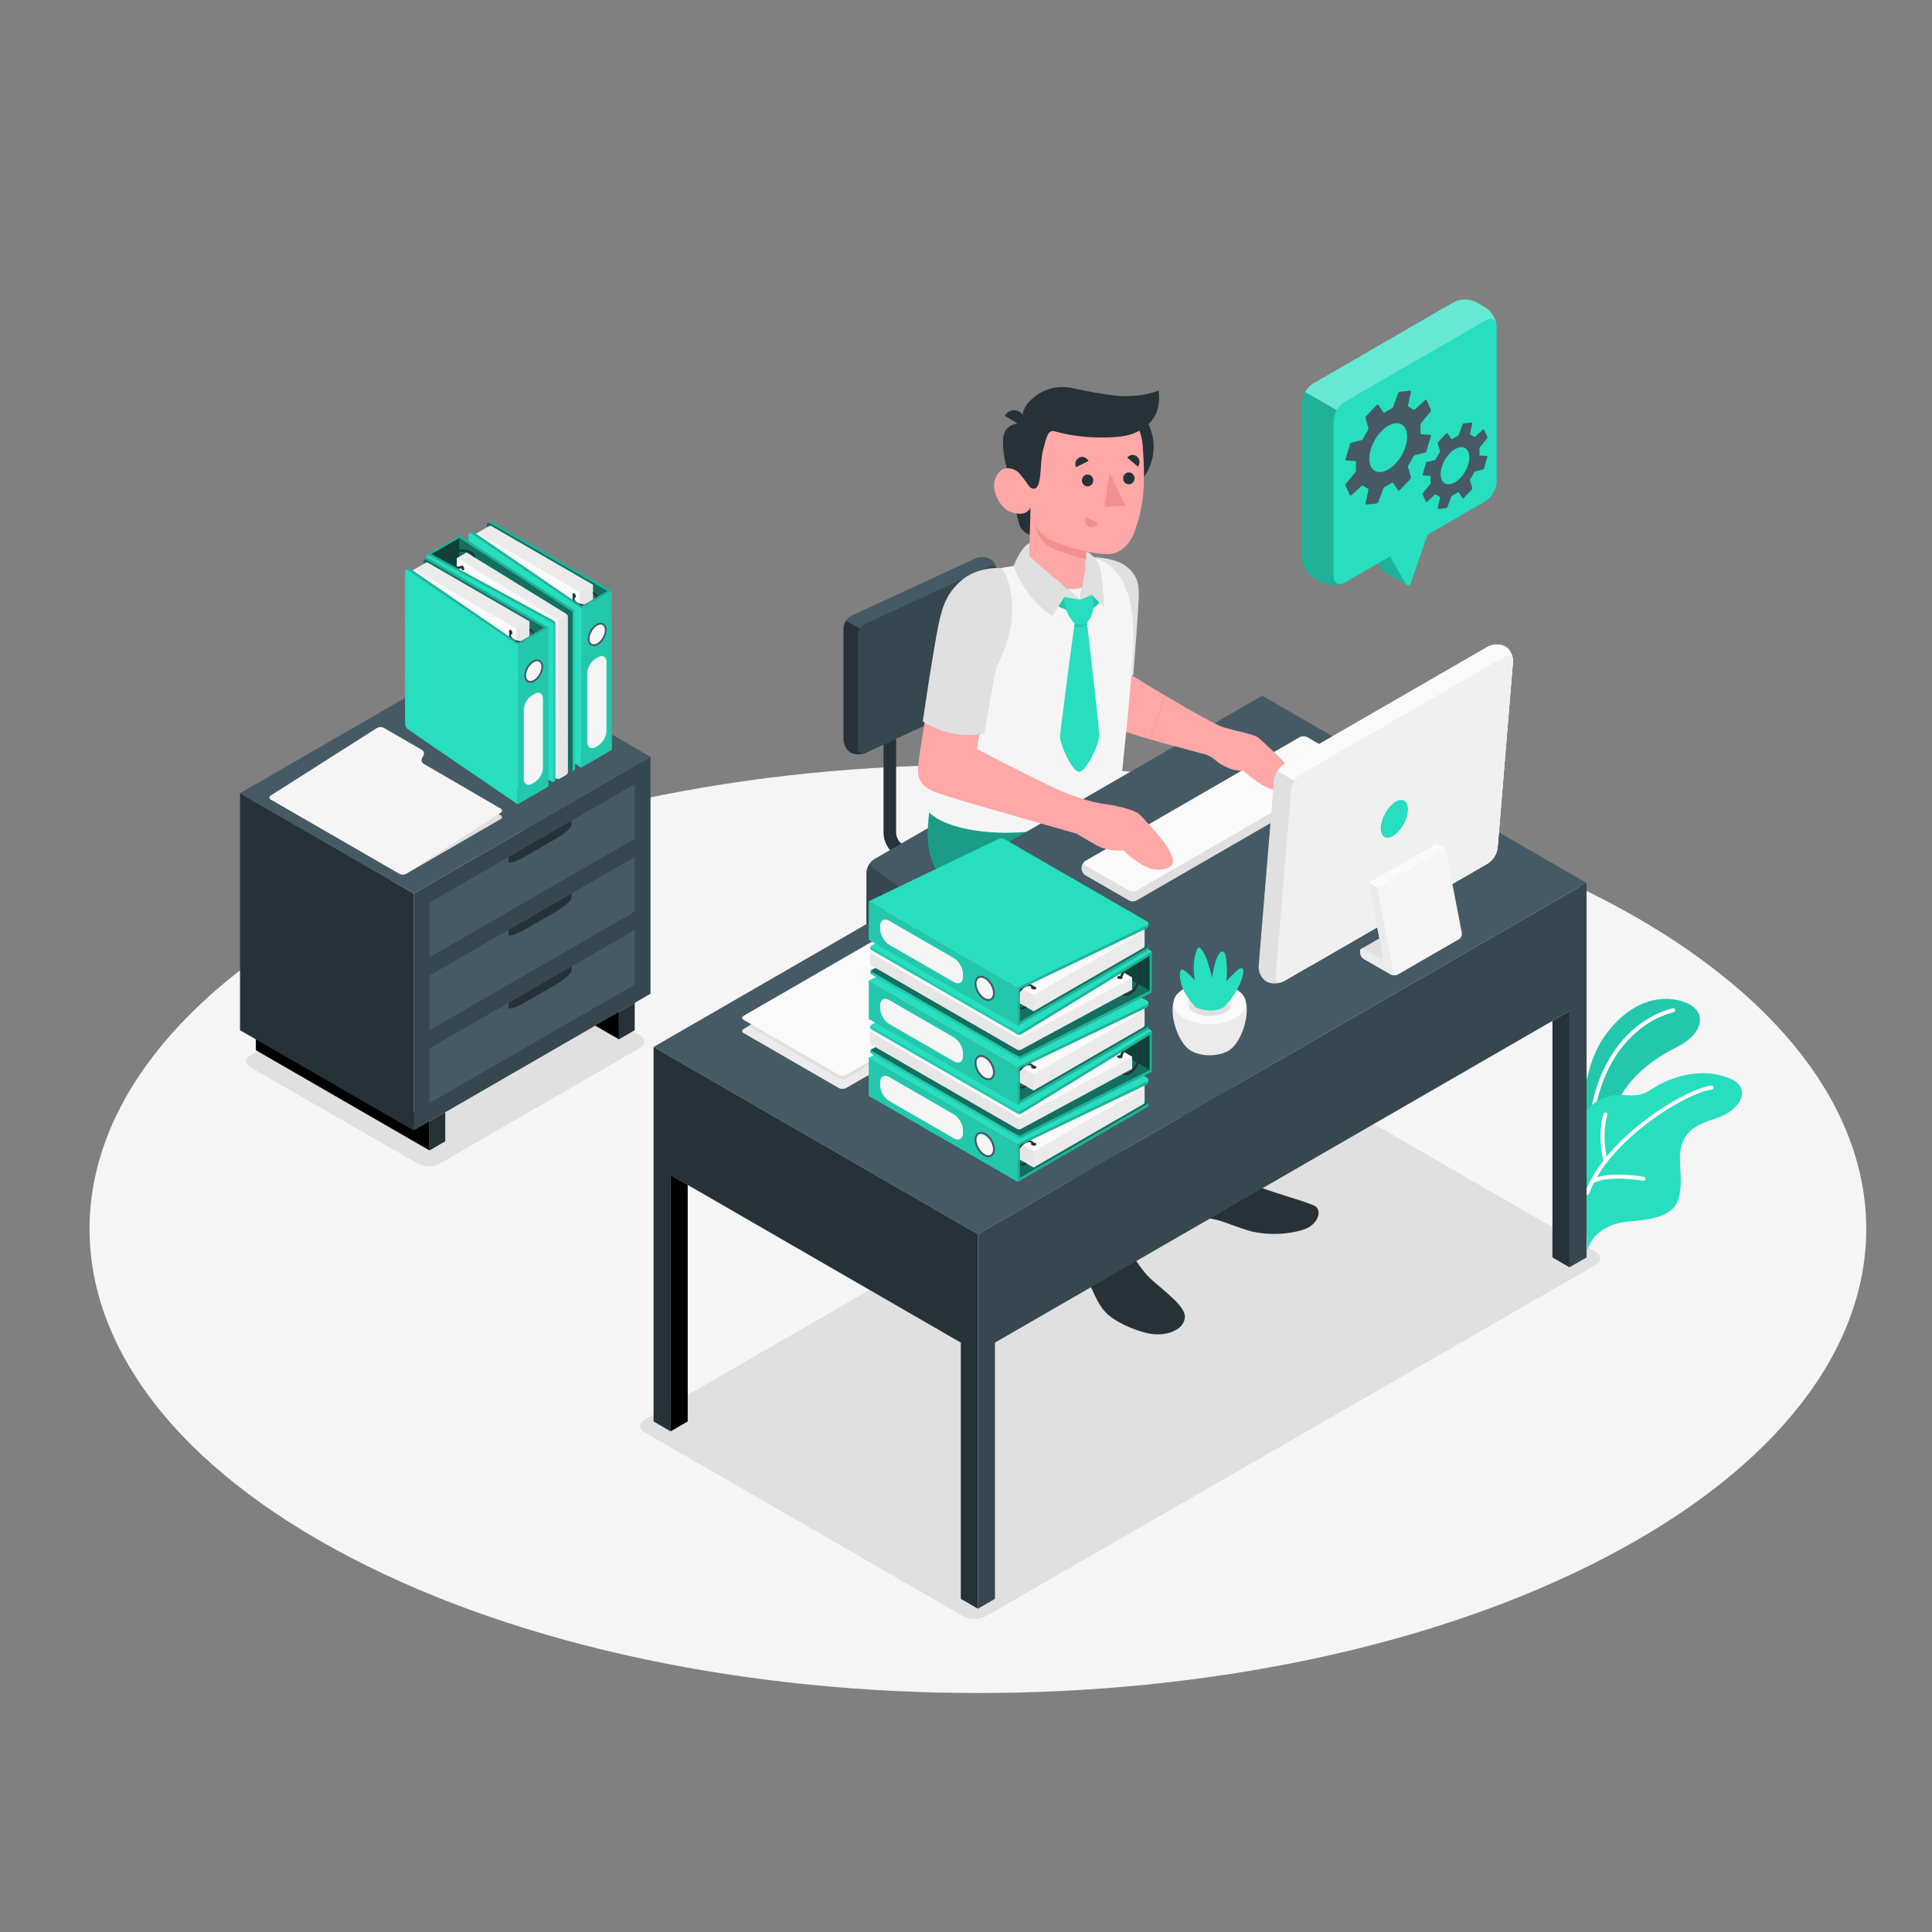 <?xml version="1.0" encoding="utf-8"?>
<!-- Generator: Adobe Illustrator 27.5.0, SVG Export Plug-In . SVG Version: 6.00 Build 0)  -->
<svg version="1.1" xmlns="http://www.w3.org/2000/svg" xmlns:xlink="http://www.w3.org/1999/xlink" x="0px" y="0px"
	 viewBox="0 0 500 500" style="enable-background:new 0 0 500 500;" xml:space="preserve">
<rect x="0" y="0" width="500" height="500" fill="#808080" stroke="none"/>
<g id="Floor">
	<path id="Floor_7_" style="fill:#F5F5F5;" d="M90.509,402.975c89.784,46.904,235.354,46.905,325.137,0.001
		c89.785-46.905,89.785-122.952,0-169.855c-89.784-46.904-235.354-46.904-325.138-0.001C0.724,280.024,0.724,356.071,90.509,402.975
		z"/>
</g>
<g id="Shadows">
	<path id="Shadow_2_" style="fill:#E0E0E0;" d="M166.845,370.69l82.536,47.652c1.561,0.901,4.091,0.902,5.653,0.003l157.968-91.015
		c1.561-0.9,1.562-2.359,0.001-3.26l-82.703-47.748c-1.561-0.901-4.091-0.901-5.651,0l-157.805,91.106
		C165.285,368.328,165.285,369.789,166.845,370.69z"/>
	<path id="Shadow_1_" style="fill:#E0E0E0;" d="M64.947,276.315l43.194,24.826c1.562,0.898,4.094,0.895,5.654-0.006l51.818-29.917
		c1.561-0.901,1.561-2.362,0-3.263l-42.944-24.793c-1.561-0.901-4.092-0.904-5.655-0.006l-52.067,29.907
		C63.385,273.962,63.384,275.417,64.947,276.315z"/>
</g>
<g id="Plants">
	<g id="Plants_9_">
		<g id="XMLID_15723_">
			<g id="XMLID_15728_">
				<path id="XMLID_15730_" style="fill:#27DEBF;" d="M409.526,293.655c-0.239-0.097-0.996-16.275,5.965-25.808
					c6.96-9.532,15.397-10.632,20.939-8.306c5.542,2.326,4.405,8.011-2.416,11.421c-6.821,3.411-15.313,9.379-17.337,20.256
					L409.526,293.655z"/>
			</g>
			<g id="XMLID_524_">
				<path id="XMLID_15285_" style="opacity:0.1;" d="M409.526,293.655c-0.239-0.097-0.996-16.275,5.965-25.808
					c6.96-9.532,15.397-10.632,20.939-8.306c5.542,2.326,4.405,8.011-2.416,11.421c-6.821,3.411-15.313,9.379-17.337,20.256
					L409.526,293.655z"/>
			</g>
			<g id="XMLID_15724_">
				<path id="XMLID_15726_" style="fill:#FFFFFF;" d="M412.088,288.914c0.251,0,0.472-0.183,0.512-0.438
					c2.613-16.426,12.324-24.475,20.542-26.53c0.278-0.07,0.448-0.352,0.378-0.63c-0.069-0.279-0.352-0.447-0.63-0.378
					c-8.54,2.136-18.624,10.449-21.316,27.376c-0.045,0.283,0.148,0.549,0.431,0.595
					C412.033,288.912,412.061,288.914,412.088,288.914z"/>
			</g>
		</g>
		<g id="XMLID_15714_">
			<g id="XMLID_15721_">
				<path id="XMLID_15722_" style="fill:#27DEBF;" d="M410.782,323.691c1.059-4.262,5.353-7.079,10.421-7.536
					c5.262-0.474,11.392-0.991,13.023-5.443c1.63-4.451-0.016-10.466,0.735-13.425c0.906-3.572,2.276-5.706,9.192-7.877
					c6.2-1.947,9.625-7.873,3.375-10.374c-6.25-2.501-12.501-0.917-16.751,0.978c-4.25,1.896-4.443,3.911-10.422,3.396
					c-5.978-0.516-10.454,3.25-10.829,6.875L410.782,323.691z"/>
			</g>
			<g id="XMLID_15719_">
				<path id="XMLID_15720_" style="fill:#FFFFFF;" d="M410.782,309.23c0.213,0,0.413-0.132,0.489-0.344
					c4.919-13.71,25.038-26.108,31.722-26.899c0.285-0.034,0.489-0.291,0.455-0.576c-0.034-0.285-0.29-0.498-0.577-0.454
					c-6.87,0.813-27.536,13.526-32.578,27.579c-0.097,0.27,0.044,0.567,0.314,0.665C410.664,309.22,410.724,309.23,410.782,309.23z"
					/>
			</g>
			<g id="XMLID_15717_">
				<path id="XMLID_15718_" style="fill:#FFFFFF;" d="M415.49,300.996c0.039,0,0.078-0.004,0.118-0.013
					c0.28-0.065,0.453-0.344,0.389-0.624c-1.654-7.138-0.035-11.741-0.018-11.787c0.098-0.269-0.041-0.567-0.31-0.666
					c-0.269-0.097-0.567,0.041-0.666,0.31c-0.072,0.197-1.747,4.916-0.018,12.379C415.04,300.834,415.254,300.996,415.49,300.996z"
					/>
			</g>
			<g id="XMLID_15715_">
				<path id="XMLID_15716_" style="fill:#FFFFFF;" d="M412.088,306.258c0.084,0,0.168-0.02,0.247-0.063
					c4.038-2.191,12.798-0.627,12.887-0.611c0.281,0.048,0.553-0.136,0.604-0.418c0.052-0.282-0.135-0.553-0.418-0.605
					c-0.374-0.067-9.207-1.645-13.569,0.72c-0.252,0.137-0.346,0.453-0.209,0.704C411.724,306.16,411.903,306.258,412.088,306.258z"
					/>
			</g>
		</g>
	</g>
</g>
<g id="Cabinet">
	<g id="Cabinet_2_">
		<g id="XMLID_14715_">
			<g id="XMLID_14751_">
				<polygon id="XMLID_15426_" points="160.177,268.975 152.007,264.258 160.177,261.899 				"/>
			</g>
			<g id="XMLID_14737_">
				<polygon id="XMLID_15408_" points="111.147,290.206 111.147,297.729 66.204,271.78 66.205,264.258 				"/>
			</g>
			<g id="XMLID_14734_">
				<polygon id="XMLID_15401_" style="fill:#263238;" points="62.118,205.284 107.062,231.232 107.063,292.565 62.118,266.617 				
					"/>
			</g>
			<g id="XMLID_14733_">
				<polygon id="XMLID_15399_" style="fill:#37474F;" points="107.062,231.232 168.349,195.848 168.349,257.181 107.063,292.565 
									"/>
			</g>
			<g id="XMLID_14785_">
				<polygon id="XMLID_15397_" style="fill:#455A64;" points="168.349,195.848 123.405,169.9 62.118,205.284 107.062,231.232 				
					"/>
			</g>
			<g id="XMLID_14731_">
				<g id="XMLID_14732_">
					<polygon id="XMLID_15389_" style="fill:#455A64;" points="111.147,233.591 164.265,202.925 164.265,217.078 111.147,247.745 
											"/>
				</g>
				<g id="XMLID_14774_">
					<path id="XMLID_15386_" style="fill:#263238;" d="M131.577,222.976c0,0.651,1.95,0.054,4.355-1.335l7.632-4.406
						c2.405-1.389,4.356-3.043,4.356-3.694l0.001-1.18l-16.343,9.435C131.577,221.796,131.577,222.324,131.577,222.976z"/>
				</g>
			</g>
			<g id="XMLID_14728_">
				<g id="XMLID_14730_">
					<polygon id="XMLID_15383_" style="fill:#455A64;" points="111.147,252.463 164.265,221.796 164.265,235.95 111.147,266.617 
											"/>
				</g>
				<g id="XMLID_14729_">
					<path id="XMLID_15381_" style="fill:#263238;" d="M131.577,241.848c0,0.652,1.95,0.054,4.355-1.335l7.632-4.406
						c2.405-1.389,4.356-3.043,4.356-3.694l0.001-1.18l-16.343,9.435C131.577,240.668,131.577,241.196,131.577,241.848z"/>
				</g>
			</g>
			<g id="XMLID_14722_">
				<g id="XMLID_14726_">
					<polygon id="XMLID_15378_" style="fill:#455A64;" points="111.147,271.335 164.265,240.668 164.265,254.822 111.147,285.489 
											"/>
				</g>
				<g id="XMLID_14724_">
					<path id="XMLID_15376_" style="fill:#263238;" d="M131.577,260.72c0,0.651,1.95,0.054,4.355-1.335l7.632-4.406
						c2.405-1.389,4.356-3.043,4.356-3.694l0.001-1.18l-16.343,9.435C131.577,259.54,131.577,260.068,131.577,260.72z"/>
				</g>
			</g>
			<g id="XMLID_14721_">
				<polygon id="XMLID_15373_" style="fill:#263238;" points="111.147,297.729 115.234,295.37 115.234,287.847 111.147,290.206 				
					"/>
			</g>
			<g id="XMLID_14720_">
				<polygon id="XMLID_15371_" style="fill:#263238;" points="160.177,268.975 164.264,266.616 164.264,259.54 160.177,261.899 				
					"/>
			</g>
		</g>
		<g id="XMLID_521_">
			<g id="XMLID_523_">
				<path id="XMLID_15283_" style="fill:#E0E0E0;" d="M105.137,226.131l24.437-14.146c0.481-0.278,0.479-0.727-0.004-1.001
					l-33.507-19.062c-0.483-0.275-1.264-0.272-1.745,0.006l-24.212,13.979c-0.481,0.278-0.481,0.728,0,1.006l33.29,19.22
					C103.876,226.41,104.656,226.409,105.137,226.131z"/>
			</g>
			<g id="XMLID_522_">
				<path id="XMLID_15281_" style="fill:#F5F5F5;" d="M70.083,205.869l27.496-17.478c0.469-0.298,1.239-0.314,1.72-0.037
					l9.904,5.718c0.481,0.278,0.666,0.904,0.413,1.398l-0.403,0.786c-0.253,0.495-0.069,1.122,0.411,1.401l19.95,11.614
					c0.48,0.28,0.491,0.75,0.023,1.051l-24.486,15.767c-0.467,0.301-1.236,0.32-1.717,0.042l-33.29-19.22
					C69.624,206.633,69.614,206.167,70.083,205.869z"/>
			</g>
		</g>
		<g id="XMLID_402_">
			<g id="XMLID_15201_">
				<path id="XMLID_15290_" style="fill:#27DEBF;" d="M127.392,135.027c-0.221-0.128-0.421-0.14-0.565-0.057
					c-0.145,0.084-0.616,0.356-0.616,0.356l0.382,39.515c0,0.511,0.359,1.132,0.801,1.387l30.929,17.857l-0.014-41.21
					L127.392,135.027z"/>
				<path id="XMLID_15289_" style="opacity:0.2;" d="M127.392,135.027c-0.221-0.128-0.421-0.14-0.565-0.057
					c-0.145,0.084-0.616,0.356-0.616,0.356l0.382,39.515c0,0.511,0.359,1.132,0.801,1.387l30.929,17.857l-0.014-41.21
					L127.392,135.027z"/>
				<path id="XMLID_15287_" style="fill:#27DEBF;" d="M126.791,135.374c-0.442-0.255-0.801-0.048-0.801,0.462l0.001,39.352
					c0,0.511,0.359,1.132,0.801,1.387l30.929,17.857l-0.014-41.21L126.791,135.374z"/>
				<path id="XMLID_15286_" style="opacity:0.5;" d="M126.791,135.374c-0.442-0.255-0.801-0.048-0.801,0.462l0.001,39.352
					c0,0.511,0.359,1.132,0.801,1.387l30.929,17.857l-0.014-41.21L126.791,135.374z"/>
				<g id="XMLID_15274_">
					<path id="XMLID_15284_" style="fill:#EBEBEB;" d="M150.12,190.6l-22.892-13.224c-0.442-0.255-0.801-0.876-0.801-1.387
						l-0.001-36.296l-2.991-1.712l3.054-1.763l0.056,0.032c0.139-0.195,0.386-0.245,0.681-0.074l26.218,15.144l0.014,41.21
						l-3.337,1.926L150.12,190.6z"/>
					<path id="XMLID_15282_" style="fill:#FAFAFA;" d="M123.89,138.101c-0.442-0.255-0.801-0.048-0.801,0.462l0.001,39.352
						c0,0.511,0.359,1.132,0.801,1.387l26.231,15.152l-0.014-41.21L123.89,138.101z"/>
					<polygon id="XMLID_15280_" style="fill:#E6E6E6;" points="150.108,153.244 153.445,151.318 153.459,192.528 150.122,194.454 
											"/>
					<path id="XMLID_15279_" style="fill:#263238;" d="M149.017,154.364c-0.006-0.103-0.02-0.202-0.06-0.307
						c-0.046-0.155-0.134-0.307-0.244-0.404c-0.036-0.044-0.075-0.074-0.122-0.1c-0.232-0.144-0.427,0.001-0.424,0.32
						c0.004,0.137,0.038,0.288,0.104,0.421c0.077,0.169,0.193,0.316,0.322,0.391c0.017,0.011,0.034,0.023,0.055,0.021
						C148.861,154.796,149.018,154.662,149.017,154.364z"/>
					<path id="XMLID_15275_" style="fill:#263238;" d="M153.648,156.357c0.473-0.273,0.796-0.62,0.95-1.018
						c0.166-0.416,0.13-0.865-0.101-1.266c-0.005-0.008-0.005-0.008-0.005-0.008c-0.176-0.304-0.461-0.577-0.843-0.794
						c-0.064-0.038-0.133-0.083-0.206-0.116l0.002,0.522c1.074,0.64,1.06,1.652-0.029,2.28c-1.089,0.629-2.87,0.632-3.961,0.002
						c-0.592-0.341-0.868-0.801-0.809-1.252c0.012-0.22,0.119-0.442,0.309-0.648c-0.046-0.155-0.134-0.307-0.244-0.404
						c-0.208,0.195-0.361,0.411-0.442,0.64c-0.158,0.411-0.127,0.853,0.109,1.261c0.18,0.312,0.461,0.577,0.848,0.803
						C150.464,157.074,152.407,157.073,153.648,156.357z"/>
				</g>
				<path id="XMLID_15273_" style="fill:#27DEBF;" d="M149.921,157.182l-28.42-19.137l0.435-0.251c0.221-0.128,0.58-0.128,0.801,0
					l27.789,19.04L149.921,157.182z"/>
				<path id="XMLID_15272_" style="opacity:0.2;" d="M149.921,157.182l-28.42-19.137l0.435-0.251c0.221-0.128,0.58-0.128,0.801,0
					l27.789,19.04L149.921,157.182z"/>
				<path id="XMLID_15271_" style="fill:#27DEBF;" d="M122.063,138.103c-0.442-0.255-0.801-0.048-0.801,0.462l0.001,39.352
					c0,0.511,0.359,1.132,0.801,1.387l28.325,19.361l-0.014-41.21L122.063,138.103z"/>
				<g id="XMLID_15202_">
					<polygon id="XMLID_15270_" style="fill:#27DEBF;" points="158.308,152.875 158.322,194.085 150.379,198.671 150.379,157.454 
											"/>
					<polygon id="XMLID_15269_" style="opacity:0.1;" points="158.308,152.875 158.322,194.085 150.379,198.671 150.379,157.454 
											"/>
					<g id="XMLID_15266_">
						<path id="XMLID_15268_" style="fill:#455A64;" d="M156.734,161.915c-0.232-0.401-0.604-0.659-1.049-0.726
							c-0.421-0.064-0.89,0.046-1.357,0.315c-1.24,0.717-2.212,2.401-2.213,3.835c0,0.442,0.091,0.823,0.27,1.134
							c0.466,0.808,1.433,0.973,2.406,0.412c1.242-0.717,2.213-2.402,2.213-3.836C157.005,162.607,156.914,162.226,156.734,161.915
							C156.735,161.916,156.735,161.916,156.734,161.915z"/>
						<path id="XMLID_15267_" style="fill:#F5F5F5;" d="M154.56,161.905c1.094-0.633,1.982-0.12,1.982,1.145
							c0.001,1.265-0.887,2.802-1.982,3.435c-1.095,0.632-1.983,0.12-1.982-1.145C152.579,164.075,153.466,162.537,154.56,161.905z"
							/>
					</g>
					<path id="XMLID_15265_" style="fill:#F5F5F5;" d="M154.171,170.438l0.6-0.347c1.203-0.694,2.178-0.132,2.178,1.257l0,17.861
						c0,1.389-0.975,3.078-2.178,3.772l-0.6,0.347c-1.203,0.694-2.178,0.132-2.178-1.257v-17.861
						C151.994,172.821,152.969,171.132,154.171,170.438z"/>
					<polygon id="XMLID_15264_" style="fill:#27DEBF;" points="157.835,152.597 149.938,157.156 150.379,157.454 158.308,152.875 
											"/>
					<polygon id="XMLID_15228_" style="opacity:0.2;" points="157.835,152.597 149.938,157.156 150.379,157.454 158.308,152.875 
											"/>
				</g>
			</g>
			<g id="XMLID_15138_">
				<g id="XMLID_15196_">
					<path id="XMLID_15200_" style="fill:#27DEBF;" d="M148.507,199.369c0.167-0.097,0.303-0.355,0.303-0.577l-0.014-40.405
						c0-0.222-0.156-0.492-0.349-0.604l-29.424-19.231l-0.603,0.348l0.001,41.201l29.436,19.242
						C148.048,199.454,148.34,199.465,148.507,199.369z"/>
					<path id="XMLID_15199_" style="opacity:0.1;" d="M148.09,158.391l0.601-0.347c0.065,0.113,0.1,0.233,0.106,0.345l0.014,40.399
						c0,0.221-0.138,0.486-0.303,0.581c-0.165,0.096-0.464,0.082-0.655-0.028c0.191,0.11,0.348,0.02,0.348-0.201l-0.005-40.404
						C148.198,158.619,148.155,158.505,148.09,158.391z"/>
					<path id="XMLID_15198_" style="opacity:0.5;" d="M118.42,138.9l29.424,19.227c0.103,0.057,0.185,0.16,0.246,0.265
						c0.065,0.113,0.108,0.228,0.106,0.345l0.005,40.404c0,0.221-0.157,0.311-0.348,0.201l-29.434-19.244L118.42,138.9z"/>
					<path id="XMLID_15197_" style="opacity:0.2;" d="M118.42,138.9l0.603-0.348l29.422,19.228c0.103,0.057,0.185,0.16,0.246,0.265
						l-0.601,0.347c-0.06-0.104-0.143-0.208-0.246-0.265L118.42,138.9z"/>
				</g>
				<g id="XMLID_15193_">
					<polygon id="XMLID_15195_" style="fill:#27DEBF;" points="118.899,139.174 118.913,180.384 110.969,184.97 111.049,143.707 
											"/>
					<polygon id="XMLID_15194_" style="opacity:0.7;" points="118.899,139.174 118.913,180.384 110.969,184.97 111.049,143.707 
											"/>
				</g>
				<g id="XMLID_15153_">
					<path id="XMLID_15192_" style="fill:#EBEBEB;" d="M144.018,201.46c0.241,0.139,0.631,0.139,0.871,0l1.607-0.928
						c0.241-0.139,0.435-0.477,0.435-0.754l-0.014-40.204c0-0.278-0.195-0.616-0.436-0.755l-25.75-15.836l-2.478,1.431l0.002,41.202
						L144.018,201.46z"/>
					<path id="XMLID_15191_" style="fill:#FAFAFA;" d="M118.256,185.616l25.762,15.844c0.241,0.139,0.435,0.026,0.435-0.251
						l-0.014-40.204c0-0.278-0.195-0.616-0.436-0.755l-25.75-15.836L118.256,185.616z"/>
					<path id="XMLID_15190_" style="fill:#263238;" d="M120.149,147.233c-0.006-0.103-0.021-0.202-0.06-0.307
						c-0.047-0.155-0.134-0.307-0.244-0.404c-0.036-0.044-0.075-0.074-0.122-0.1c-0.232-0.143-0.427,0.001-0.424,0.32
						c0.004,0.136,0.038,0.288,0.104,0.421c0.076,0.169,0.193,0.316,0.322,0.391c0.017,0.011,0.034,0.023,0.055,0.021
						C119.993,147.665,120.151,147.531,120.149,147.233z"/>
					<path id="XMLID_15189_" style="fill:#E6E6E6;" d="M144.304,160.577l2.483-1.433c0.08,0.139,0.135,0.294,0.134,0.434
						l0.016,40.201c-0.001,0.279-0.202,0.616-0.437,0.752l-1.612,0.93c-0.2,0.116-0.515,0.135-0.75,0.049
						c0.179,0.048,0.312-0.064,0.316-0.298l-0.016-40.201C144.439,160.871,144.394,160.712,144.304,160.577z"/>
					<g id="XMLID_15154_">
						<path id="XMLID_15188_" style="fill:#263238;" d="M114.384,145.185c-0.007,0.598,0.343,1.133,0.992,1.508
							c1.089,0.628,2.81,0.718,4.389,0.31c-0.08-0.201-0.179-0.448-0.221-0.559c-1.41,0.347-2.939,0.277-3.873-0.263
							c-0.206-0.12-0.438-0.295-0.576-0.533c-0.076-0.132-0.124-0.283-0.121-0.454c0.008-0.554,0.533-1.165,1.404-1.633
							c1.673-0.901,4.078-1.033,5.359-0.293c0.244,0.14,0.521,0.36,0.639,0.665l0.646,0.376c0.001-0.015,0.001-0.031,0.001-0.046
							c0.004-0.268-0.065-0.523-0.2-0.757c-0.167-0.288-0.433-0.544-0.792-0.751c-1.463-0.845-4.07-0.72-5.935,0.285
							C115.021,143.62,114.396,144.402,114.384,145.185z"/>
					</g>
				</g>
				<g id="XMLID_15148_">
					<path id="XMLID_15152_" style="fill:#27DEBF;" d="M143.464,202.281c0.167-0.097,0.303-0.355,0.303-0.577l-0.014-40.405
						c0-0.222-0.156-0.492-0.349-0.604l-32.285-17.58l-0.603,0.348l0.001,41.201l32.296,17.59
						C143.005,202.365,143.296,202.377,143.464,202.281z"/>
					<path id="XMLID_15151_" style="opacity:0.1;" d="M143.046,161.303l0.601-0.347c0.065,0.113,0.1,0.233,0.106,0.345l0.014,40.399
						c0,0.221-0.138,0.486-0.303,0.581s-0.464,0.082-0.655-0.028c0.191,0.11,0.348,0.02,0.348-0.201l-0.005-40.404
						C143.155,161.531,143.112,161.417,143.046,161.303z"/>
					<path id="XMLID_15150_" style="fill:#27DEBF;" d="M110.516,143.463l32.285,17.576c0.103,0.057,0.185,0.16,0.246,0.265
						c0.065,0.113,0.108,0.228,0.106,0.345l0.005,40.404c0,0.221-0.157,0.311-0.348,0.201l-32.294-17.592L110.516,143.463z"/>
					<path id="XMLID_15149_" style="opacity:0.2;" d="M110.516,143.463l0.603-0.348l32.283,17.577
						c0.102,0.057,0.185,0.16,0.246,0.265l-0.601,0.347c-0.06-0.104-0.143-0.208-0.246-0.265L110.516,143.463z"/>
				</g>
				<g id="XMLID_15145_">
					<polygon id="XMLID_15147_" style="fill:#27DEBF;" points="118.42,138.9 110.529,143.455 111.049,143.707 118.899,139.174 					
						"/>
					<polygon id="XMLID_15146_" style="opacity:0.2;" points="118.42,138.9 110.529,143.455 111.049,143.707 118.899,139.174 					
						"/>
				</g>
			</g>
			<g id="XMLID_409_">
				<path id="XMLID_15137_" style="fill:#27DEBF;" d="M110.962,144.513c-0.221-0.128-0.421-0.14-0.565-0.057
					c-0.145,0.083-0.616,0.356-0.616,0.356l0.382,39.515c0,0.511,0.359,1.132,0.801,1.387l30.929,17.857l-0.014-41.21
					L110.962,144.513z"/>
				<path id="XMLID_15136_" style="opacity:0.2;" d="M110.962,144.513c-0.221-0.128-0.421-0.14-0.565-0.057
					c-0.145,0.083-0.616,0.356-0.616,0.356l0.382,39.515c0,0.511,0.359,1.132,0.801,1.387l30.929,17.857l-0.014-41.21
					L110.962,144.513z"/>
				<path id="XMLID_15135_" style="fill:#27DEBF;" d="M110.361,144.859c-0.442-0.255-0.801-0.048-0.801,0.462l0.002,39.352
					c0,0.511,0.358,1.132,0.801,1.387l30.929,17.857l-0.014-41.21L110.361,144.859z"/>
				<path id="XMLID_15134_" style="opacity:0.5;" d="M110.361,144.859c-0.442-0.255-0.801-0.048-0.801,0.462l0.002,39.352
					c0,0.511,0.358,1.132,0.801,1.387l30.929,17.857l-0.014-41.21L110.361,144.859z"/>
				<g id="XMLID_15023_">
					<path id="XMLID_15133_" style="fill:#EBEBEB;" d="M133.69,200.085l-22.892-13.224c-0.442-0.255-0.801-0.876-0.801-1.387
						l-0.001-36.297l-2.991-1.712l3.054-1.763l0.056,0.032c0.139-0.194,0.386-0.245,0.681-0.074l26.218,15.144l0.014,41.21
						l-3.337,1.927L133.69,200.085z"/>
					<path id="XMLID_15132_" style="fill:#FAFAFA;" d="M107.459,147.587c-0.442-0.255-0.801-0.048-0.801,0.462l0.002,39.352
						c0,0.511,0.359,1.132,0.801,1.387l26.231,15.152l-0.014-41.21L107.459,147.587z"/>
					<polygon id="XMLID_15076_" style="fill:#E6E6E6;" points="133.677,162.73 137.014,160.804 137.029,202.014 133.692,203.94 
											"/>
					<path id="XMLID_15075_" style="fill:#263238;" d="M132.587,163.85c-0.006-0.103-0.021-0.202-0.06-0.307
						c-0.047-0.155-0.134-0.307-0.244-0.404c-0.036-0.043-0.075-0.074-0.122-0.1c-0.232-0.144-0.427,0.001-0.424,0.32
						c0.004,0.136,0.038,0.288,0.104,0.42c0.076,0.169,0.193,0.316,0.322,0.391c0.017,0.011,0.034,0.023,0.055,0.021
						C132.43,164.282,132.588,164.148,132.587,163.85z"/>
					<path id="XMLID_15070_" style="fill:#263238;" d="M137.218,165.842c0.473-0.273,0.796-0.62,0.95-1.018
						c0.166-0.416,0.13-0.865-0.101-1.266c-0.005-0.008-0.005-0.008-0.005-0.008c-0.176-0.304-0.461-0.577-0.843-0.794
						c-0.064-0.038-0.133-0.083-0.206-0.116l0.002,0.522c1.074,0.64,1.06,1.652-0.029,2.281c-1.089,0.629-2.87,0.632-3.961,0.001
						c-0.592-0.341-0.868-0.801-0.809-1.252c0.012-0.22,0.118-0.442,0.309-0.648c-0.047-0.155-0.134-0.307-0.244-0.404
						c-0.208,0.195-0.361,0.411-0.442,0.64c-0.158,0.411-0.127,0.853,0.109,1.261c0.18,0.312,0.461,0.577,0.848,0.803
						C134.034,166.56,135.977,166.559,137.218,165.842z"/>
				</g>
				<path id="XMLID_14936_" style="fill:#27DEBF;" d="M133.49,166.668l-28.42-19.137l0.435-0.251c0.221-0.128,0.58-0.128,0.801,0
					l27.788,19.04L133.49,166.668z"/>
				<path id="XMLID_14925_" style="opacity:0.2;" d="M133.49,166.668l-28.42-19.137l0.435-0.251c0.221-0.128,0.58-0.128,0.801,0
					l27.788,19.04L133.49,166.668z"/>
				<path id="XMLID_14880_" style="fill:#27DEBF;" d="M105.633,147.589c-0.442-0.255-0.801-0.048-0.801,0.462l0.002,39.352
					c0,0.511,0.358,1.132,0.801,1.387l28.325,19.361l-0.014-41.21L105.633,147.589z"/>
				<g id="XMLID_410_">
					<polygon id="XMLID_14747_" style="fill:#27DEBF;" points="141.878,162.361 141.892,203.571 133.949,208.157 133.949,166.94 
											"/>
					<polygon id="XMLID_14736_" style="opacity:0.1;" points="141.878,162.361 141.892,203.571 133.949,208.157 133.949,166.94 
											"/>
					<g id="XMLID_420_">
						<path id="XMLID_528_" style="fill:#455A64;" d="M140.304,171.401c-0.232-0.401-0.604-0.66-1.049-0.726
							c-0.421-0.064-0.89,0.046-1.357,0.315c-1.24,0.717-2.212,2.401-2.213,3.835c0,0.442,0.091,0.823,0.27,1.134
							c0.466,0.808,1.433,0.973,2.406,0.412c1.242-0.717,2.213-2.402,2.213-3.835C140.574,172.093,140.484,171.712,140.304,171.401
							C140.305,171.402,140.305,171.402,140.304,171.401z"/>
						<path id="XMLID_421_" style="fill:#F5F5F5;" d="M138.13,171.391c1.094-0.632,1.982-0.12,1.982,1.145
							c0.001,1.265-0.887,2.802-1.982,3.435c-1.095,0.632-1.983,0.12-1.982-1.144C136.149,173.561,137.036,172.023,138.13,171.391z"
							/>
					</g>
					<path id="XMLID_418_" style="fill:#F5F5F5;" d="M137.741,179.923l0.6-0.346c1.203-0.694,2.178-0.132,2.178,1.257v17.861
						c0,1.389-0.975,3.077-2.178,3.772l-0.6,0.347c-1.203,0.694-2.178,0.131-2.178-1.257v-17.861
						C135.564,182.307,136.538,180.618,137.741,179.923z"/>
					<polygon id="XMLID_417_" style="fill:#27DEBF;" points="141.405,162.083 133.508,166.642 133.949,166.94 141.878,162.361 					
						"/>
					<polygon id="XMLID_411_" style="opacity:0.2;" points="141.405,162.083 133.508,166.642 133.949,166.94 141.878,162.361 					
						"/>
				</g>
			</g>
		</g>
	</g>
</g>
<g id="Speech_Bubble">
	<g id="XMLID_15789_">
		<g id="XMLID_15792_">
			<path id="XMLID_15825_" style="fill:#27DEBF;" d="M364.118,151.444l-3.947-7.422l3.176-9.167v-5.612l-9.719,5.612v5.611
				l4.178,7.237c0.071,0.122,0.172,0.202,0.284,0.252l-0.002,0.004L364.118,151.444z"/>
			<path id="XMLID_15823_" style="opacity:0.2;" d="M364.118,151.444l-3.947-7.422l3.176-9.167v-5.612l-9.719,5.612v5.611
				l4.178,7.237c0.071,0.122,0.172,0.202,0.284,0.252l-0.002,0.004L364.118,151.444z"/>
			<path id="XMLID_15822_" style="fill:#27DEBF;" d="M387.328,84.635c0-1.858-1.304-4.118-2.914-5.047l-2.373-1.37
				c-1.609-0.929-4.218-0.929-5.828,0l-36.386,21.045c-1.609,0.929-2.914,3.189-2.914,5.047v40.035c0,1.859,1.305,4.118,2.914,5.047
				l2.373,1.37c1.609,0.929,4.219,0.929,5.828,0l11.702-6.761l4.17,7.223c0.266,0.462,0.952,0.396,1.127-0.107l4.407-12.722
				l14.98-8.678c1.609-0.929,2.914-3.188,2.914-5.047L387.328,84.635z"/>
			<path id="XMLID_15821_" style="opacity:0.2;" d="M336.913,144.345c0,1.858,1.305,4.118,2.914,5.047l2.373,1.37
				c1.455,0.84,3.718,0.913,5.33,0.235c-1.371,0.519-2.416-0.255-2.416-1.917l0-40.035c0-0.929,0.326-1.959,0.853-2.872l-8.2-4.734
				c-0.527,0.913-0.853,1.942-0.853,2.872V144.345z"/>
			<path id="XMLID_15794_" style="opacity:0.3;fill:#FFFFFF;" d="M387.232,83.807c-0.34-1.237-1.468-1.631-2.814-0.856L348.026,104
				c-0.802,0.462-1.536,1.251-2.053,2.175l-8.197-4.731c0.53-0.924,1.251-1.713,2.052-2.175l36.379-21.05
				c1.618-0.924,4.228-0.924,5.832,0l2.379,1.373C385.792,80.381,386.947,82.148,387.232,83.807z"/>
		</g>
		<g id="XMLID_15783_">
			<g id="XMLID_15745_">
				<path id="XMLID_15746_" style="fill:#455A64;" d="M370.201,112.565c-0.002-0.003-0.007-0.005-0.012-0.007
					c-0.041-0.022-0.094-0.036-0.152-0.039l-2.091-0.118c-0.212-0.012-0.369-0.164-0.352-0.34c0.029-0.33,0.046-0.659,0.048-0.977
					c0.002-0.355-0.012-0.702-0.046-1.04c-0.014-0.166,0.085-0.441,0.229-0.618l2.335-2.827c0.145-0.176,0.208-0.437,0.142-0.581
					l-1.11-2.453c-0.014-0.034-0.039-0.06-0.068-0.077c-0.005-0.002-0.01-0.005-0.014-0.007c-0.092-0.046-0.229-0.007-0.357,0.111
					l-2.494,2.277c-0.176,0.162-0.415,0.198-0.545,0.092c-0.323-0.265-0.68-0.47-1.066-0.62c-0.171-0.068-0.29-0.256-0.251-0.437
					l0.77-3.491c0.024-0.106-0.019-0.195-0.106-0.246c-0.06-0.034-0.14-0.048-0.232-0.041l-2.439,0.244
					c-0.227,0.022-0.466,0.188-0.533,0.371l-1.322,3.546c-0.068,0.183-0.309,0.408-0.533,0.514c-0.499,0.236-1.004,0.528-1.51,0.876
					c-0.205,0.138-0.434,0.147-0.523,0.012l-1.247-1.906c-0.089-0.135-0.29-0.106-0.451,0.06l-2.678,2.83
					c-0.162,0.169-0.253,0.432-0.207,0.586l0.745,2.526c0.046,0.154-0.017,0.427-0.135,0.608c-0.458,0.692-0.868,1.409-1.233,2.137
					c-0.092,0.183-0.35,0.379-0.581,0.434l-2.292,0.552c-0.232,0.055-0.463,0.248-0.519,0.429l-1.153,3.884
					c-0.056,0.181,0.075,0.338,0.285,0.35l2.094,0.118c0.212,0.012,0.367,0.164,0.352,0.34c-0.063,0.7-0.065,1.377-0.005,2.017
					c0.017,0.169-0.082,0.444-0.227,0.618l-2.335,2.83c-0.145,0.174-0.207,0.434-0.142,0.581l1.11,2.451
					c0.015,0.036,0.039,0.06,0.068,0.077c0,0.002,0,0.002,0.002,0.002c0.002,0.002,0.005,0.002,0.007,0.002
					c0.027,0.014,0.056,0.022,0.087,0.022h0.002c0.082,0,0.178-0.043,0.273-0.128l2.492-2.28c0.176-0.159,0.415-0.198,0.545-0.092
					c0.326,0.265,0.683,0.47,1.066,0.62c0.174,0.067,0.292,0.258,0.251,0.437l-0.77,3.493c-0.022,0.104,0.019,0.188,0.101,0.239
					c0.002,0.002,0.005,0.002,0.007,0.005c0.058,0.034,0.138,0.051,0.229,0.041l2.439-0.241c0.227-0.024,0.466-0.191,0.533-0.372
					l1.324-3.546c0.068-0.183,0.309-0.408,0.533-0.516c0.256-0.121,0.516-0.258,0.774-0.408c0.244-0.142,0.49-0.299,0.736-0.466
					c0.203-0.14,0.434-0.15,0.521-0.014l1.25,1.908c0.017,0.024,0.036,0.043,0.06,0.055c0.101,0.063,0.258,0.019,0.388-0.118
					l2.68-2.83c0.159-0.166,0.251-0.432,0.205-0.586l-0.746-2.523c-0.046-0.157,0.019-0.429,0.138-0.608
					c0.458-0.692,0.868-1.411,1.23-2.14c0.092-0.183,0.35-0.376,0.584-0.432l2.289-0.552c0.234-0.055,0.466-0.248,0.519-0.432
					l1.155-3.882C370.36,112.744,370.31,112.628,370.201,112.565z M357.973,122.05c-0.046,0.012-0.089,0.024-0.135,0.034
					c-0.034,0.01-0.065,0.015-0.096,0.022c-0.072,0.014-0.145,0.026-0.217,0.036c-0.085,0.012-0.169,0.019-0.252,0.024
					c-0.052,0.003-0.104,0.005-0.156,0.006c-0.025,0-0.049,0-0.073,0c-1.001-0.011-1.835-0.519-2.298-1.545
					c-0.174-0.383-0.285-0.815-0.335-1.278c-0.029-0.229-0.041-0.466-0.039-0.709c0.014-2.212,1.151-4.953,3.025-6.933
					c0.605-0.639,1.23-1.139,1.848-1.498c0.205-0.121,0.413-0.227,0.615-0.314c0.608-0.268,1.194-0.391,1.73-0.367
					c0.007,0,0.012,0,0.019,0.002c0.029,0,0.058,0.002,0.087,0.005c0.031,0.002,0.06,0.005,0.089,0.01
					c0.031,0.002,0.063,0.005,0.094,0.012c0.832,0.121,1.513,0.622,1.918,1.515c1.035,2.289-0.152,6.284-2.651,8.921
					C360.098,121.098,358.986,121.79,357.973,122.05z"/>
			</g>
			<g id="XMLID_15784_">
				<path id="XMLID_15785_" style="fill:#455A64;" d="M384.847,118.039c-0.002-0.002-0.005-0.004-0.009-0.006
					c-0.031-0.017-0.071-0.027-0.115-0.029l-1.586-0.09c-0.161-0.009-0.28-0.124-0.267-0.258c0.022-0.251,0.035-0.499,0.037-0.741
					c0.002-0.269-0.009-0.532-0.035-0.789c-0.011-0.126,0.064-0.335,0.174-0.468l1.771-2.144c0.11-0.134,0.157-0.331,0.108-0.441
					l-0.842-1.861c-0.011-0.026-0.029-0.046-0.051-0.059c-0.004-0.002-0.007-0.004-0.011-0.006c-0.07-0.035-0.174-0.006-0.271,0.084
					l-1.892,1.727c-0.134,0.123-0.315,0.15-0.414,0.07c-0.245-0.201-0.516-0.357-0.809-0.47c-0.13-0.051-0.22-0.194-0.19-0.331
					l0.584-2.647c0.018-0.08-0.015-0.148-0.08-0.187c-0.046-0.026-0.106-0.037-0.176-0.031l-1.85,0.185
					c-0.172,0.017-0.353,0.143-0.404,0.282l-1.003,2.689c-0.051,0.139-0.234,0.309-0.404,0.39c-0.379,0.179-0.761,0.401-1.145,0.664
					c-0.156,0.104-0.329,0.112-0.397,0.009l-0.946-1.445c-0.068-0.103-0.22-0.08-0.342,0.046l-2.031,2.146
					c-0.122,0.128-0.192,0.327-0.157,0.444l0.565,1.916c0.035,0.117-0.013,0.324-0.103,0.461c-0.347,0.525-0.659,1.068-0.935,1.621
					c-0.07,0.139-0.265,0.287-0.441,0.329l-1.738,0.419c-0.176,0.042-0.351,0.188-0.393,0.326l-0.875,2.945
					c-0.042,0.137,0.057,0.256,0.216,0.265l1.588,0.09c0.161,0.009,0.278,0.124,0.267,0.258c-0.048,0.531-0.049,1.045-0.004,1.529
					c0.013,0.128-0.062,0.337-0.172,0.468l-1.771,2.146c-0.11,0.132-0.157,0.329-0.108,0.441l0.841,1.859
					c0.011,0.027,0.029,0.046,0.051,0.059c0,0.002,0,0.002,0.002,0.002c0.002,0.002,0.004,0.002,0.006,0.002
					c0.02,0.011,0.042,0.016,0.066,0.016h0.002c0.062,0,0.135-0.033,0.207-0.097l1.89-1.729c0.134-0.121,0.315-0.15,0.413-0.07
					c0.247,0.201,0.518,0.357,0.809,0.47c0.132,0.051,0.221,0.196,0.19,0.331l-0.584,2.649c-0.016,0.079,0.015,0.143,0.077,0.181
					c0.002,0.002,0.004,0.002,0.005,0.004c0.044,0.026,0.104,0.038,0.174,0.031l1.849-0.183c0.172-0.018,0.353-0.145,0.404-0.282
					l1.004-2.689c0.051-0.139,0.234-0.309,0.404-0.391c0.194-0.091,0.392-0.196,0.587-0.309c0.185-0.108,0.371-0.227,0.558-0.353
					c0.154-0.106,0.329-0.113,0.395-0.011l0.948,1.447c0.013,0.018,0.027,0.033,0.046,0.042c0.077,0.048,0.196,0.015,0.295-0.09
					l2.033-2.146c0.121-0.126,0.19-0.327,0.155-0.445l-0.565-1.914c-0.035-0.119,0.015-0.326,0.104-0.461
					c0.348-0.525,0.659-1.07,0.933-1.623c0.069-0.139,0.265-0.285,0.443-0.327l1.736-0.419c0.177-0.042,0.353-0.188,0.393-0.327
					l0.876-2.944C384.967,118.174,384.929,118.087,384.847,118.039z M375.573,125.232c-0.035,0.009-0.068,0.018-0.103,0.026
					c-0.026,0.007-0.049,0.011-0.073,0.016c-0.055,0.011-0.11,0.02-0.165,0.028c-0.065,0.009-0.128,0.014-0.191,0.018
					c-0.04,0.003-0.079,0.004-0.118,0.004c-0.019,0-0.037,0-0.056,0c-0.759-0.008-1.391-0.393-1.743-1.172
					c-0.132-0.291-0.216-0.618-0.254-0.97c-0.022-0.174-0.031-0.353-0.029-0.538c0.011-1.678,0.873-3.756,2.294-5.258
					c0.459-0.485,0.933-0.864,1.401-1.136c0.155-0.091,0.313-0.172,0.466-0.238c0.461-0.203,0.906-0.296,1.312-0.278
					c0.005,0,0.009,0,0.015,0.002c0.022,0,0.044,0.002,0.066,0.004c0.024,0.002,0.046,0.004,0.068,0.007
					c0.024,0.002,0.048,0.004,0.071,0.009c0.631,0.091,1.147,0.472,1.454,1.149c0.785,1.736-0.115,4.766-2.011,6.765
					C377.185,124.51,376.342,125.035,375.573,125.232z"/>
			</g>
		</g>
	</g>
</g>
<g id="Characters_and_desk">
	<g id="Character_10_">
		<g id="XMLID_399_">
			<g id="XMLID_15375_">
				<g id="XMLID_216_">
					<path id="XMLID_219_" style="fill:#263238;" d="M238.391,225.053l-6.156-3.493c-2.21-1.254-3.582-3.611-3.582-6.151v-32.54
						h3.263v32.54c0,1.368,0.739,2.638,1.929,3.313l6.156,3.493L238.391,225.053z"/>
				</g>
				<g id="XMLID_15380_">
					<path id="XMLID_15460_" style="fill:#455A64;" d="M220.138,194.746c-0.997-0.576-1.806-2.038-1.806-3.265l0-28.988
						c0-1.228,0.903-2.64,2.018-3.155l32.078-14.816c1.115-0.515,2.826-0.465,3.824,0.11c0.997,0.576,1.806,2.037,1.806,3.265
						v28.988c0,1.227-0.903,2.64-2.018,3.155l-32.078,14.816C222.847,195.371,221.135,195.322,220.138,194.746z"/>
				</g>
				<g id="XMLID_15379_">
					<path id="XMLID_15458_" style="fill:#263238;" d="M225.555,164.44l-6.613-3.818c-0.376,0.577-0.61,1.247-0.61,1.871v28.988
						c0,1.227,0.809,2.689,1.806,3.265c0.997,0.576,2.709,0.625,3.824,0.111l1.593-0.736L225.555,164.44z"/>
				</g>
				<g id="XMLID_15377_">
					<path id="XMLID_15455_" style="fill:#37474F;" d="M223.961,161.423l32.078-14.816c1.115-0.515,2.018,0.063,2.018,1.291v28.988
						c0,1.227-0.903,2.64-2.018,3.155l-32.078,14.816c-1.114,0.515-2.018-0.063-2.018-1.291l0-28.988
						C221.943,163.35,222.847,161.938,223.961,161.423z"/>
				</g>
			</g>
			<g id="XMLID_400_">
				<g id="XMLID_15295_">
					<g id="XMLID_15370_">
						<g id="XMLID_15374_">
							<path id="XMLID_15452_" style="fill:#263238;" d="M231.041,226.923v54.421c0,0.458-0.325,1.021-0.722,1.251l-1.943,1.122
								c-0.397,0.229-1.047,0.229-1.444,0l-1.943-1.122c-0.397-0.229-0.722-0.792-0.722-1.251v-54.421
								c0-1.351,1.095-2.446,2.447-2.446h1.882C229.946,224.477,231.041,225.572,231.041,226.923z"/>
						</g>
						<g id="XMLID_15372_">
							<path id="XMLID_15450_" style="fill:#37474F;" d="M225.96,224.477L225.96,224.477c0.936,0,1.694,0.758,1.694,1.694
								l-0.001,57.226c0,0.405-0.287,0.571-0.638,0.368l-2.055-1.186c-0.382-0.22-0.694-0.762-0.694-1.202v-55.206
								C224.267,225.235,225.025,224.477,225.96,224.477z"/>
						</g>
					</g>
					<g id="XMLID_15362_">
						<g id="XMLID_15369_">
							<path id="XMLID_15432_" style="fill:#263238;" d="M267.681,246.028v56.034c0,0.46-0.323,1.02-0.722,1.251l-1.944,1.122
								c-0.399,0.23-1.045,0.23-1.444,0l-1.943-1.122c-0.399-0.23-0.722-0.79-0.722-1.251v-56.034c0-0.46,0.373-0.834,0.834-0.834
								l5.107,0C267.308,245.194,267.681,245.568,267.681,246.028z"/>
						</g>
						<g id="XMLID_15364_">
							<path id="XMLID_15413_" style="fill:#37474F;" d="M261.741,245.194h1.72c0.461,0,0.834,0.373,0.834,0.834l0,57.989
								c0,0.461-0.323,0.647-0.722,0.417l-1.943-1.122c-0.399-0.23-0.722-0.79-0.722-1.251v-56.034
								C260.907,245.568,261.28,245.194,261.741,245.194z"/>
						</g>
					</g>
					<g id="XMLID_15360_">
						<path id="XMLID_15407_" style="fill:#37474F;" d="M224.267,225.76v0.747c0,1.228,0.807,2.807,1.802,3.526l36.423,25.395
							c0.995,0.719,2.664,0.805,3.728,0.191l45.825-26.456c1.063-0.614,1.926-2.107,1.926-3.335v-0.768
							c0-1.228-0.904-2.641-2.019-3.156l-45.057-20.901c-1.115-0.515-2.88-0.434-3.944,0.18l-36.759,21.241
							C225.129,223.038,224.267,224.532,224.267,225.76z"/>
					</g>
					<g id="XMLID_15358_">
						<path id="XMLID_15402_" style="fill:#455A64;" d="M226.192,222.424l36.759-21.241c1.063-0.614,2.829-0.695,3.944-0.18
							l45.057,20.901c1.115,0.515,1.156,1.43,0.093,2.044l-45.824,26.457c-1.064,0.614-2.733,0.529-3.728-0.19l-36.422-25.376
							C225.074,224.119,225.129,223.038,226.192,222.424z"/>
					</g>
				</g>
			</g>
		</g>
		<g id="Boy">
			<g id="XMLID_15385_">
				<g id="XMLID_15388_">
					
						<rect id="XMLID_15481_" x="278.834" y="307.122" transform="matrix(-1 -1.224647e-16 1.224647e-16 -1 567.133 630.447)" style="fill:#FFA8A7;" width="9.465" height="16.203"/>
					<polygon id="XMLID_15480_" style="fill:#FFA8A7;" points="306.242,303.175 315.702,303.501 316.175,286.354 306.716,286.029 
											"/>
					<path id="XMLID_15479_" style="fill:#263238;" d="M288.299,319.073v-1.681c0.984,0.429,5.463,9.897,9.544,13.62
						c3.245,2.96,8.949,7.011,8.81,9.817c-0.179,3.622-5.344,5.227-9.8,4.181c-3.483-0.817-8.454-2.927-10.838-5.502
						c-2.329-2.514-3.162-5.959-4.408-7.644c-1.245-1.685-4.116-3.566-4.789-5.516c-0.37-1.071,0.069-3.418,0.589-5.4
						c0.477-1.819,0.994-3.819,1.615-3.648c0.002,0.222,0,1.121,0,1.121c0.747,0.828,2.813,1.649,5.143,1.739
						C285.669,320.218,288.311,320.221,288.299,319.073z"/>
					<path id="XMLID_15475_" style="fill:#263238;" d="M315.802,300.582c0.491,0.017,0.892,0.71,1.976,1.884
						c1.31,1.418,4.239,2.9,6.354,3.958c3.544,1.774,12.821,4.156,15.939,5.561c1.948,0.878,1.459,3.901-1.303,5.602
						c-2.059,1.269-8.615,2.495-14.453,1.189c-3.18-0.711-8.019-2.917-10.387-3.29c-2.593-0.409-7.364-0.907-9.298-2.24
						c-1.934-1.333-1.16-4.181-0.614-6.627c0.596-2.67,1.451-6.756,2.335-6.574l-0.029,0.84c1.138,1.723,6.931,2.427,9.431,1.158
						L315.802,300.582z"/>
					<path id="XMLID_15468_" style="fill:#27DEBF;" d="M240.709,208.582c-2.073,14.626,0.721,17.434,14.622,31.445
						c7.475,7.534,19.523,18.586,19.523,18.586s-0.174,4.67-0.273,15.146c-0.086,9.226,3.77,39.25,3.77,39.25
						s6.279,2.642,10.591-0.1c0,0,1.947-22.336,2.997-33.972c1.425-15.782,2.173-23.688,1.367-27.084
						c-0.711-2.993-14.861-20.855-18.125-25.869l30.068,17.467c0,0-1.025,7.65-0.875,13.352c0.33,12.524,1.868,37.536,1.868,37.536
						s6.885,3.081,10.3,0.425c0,0,8.663-54.702,8.663-59.192c0-6.822-29.627-27.186-35.235-31.928
						c-3.2-2.706-6.769-5.596-6.769-5.596L240.709,208.582z"/>
					<path id="XMLID_15293_" style="opacity:0.3;" d="M240.709,208.582c-2.073,14.626,0.721,17.434,14.622,31.445
						c7.475,7.534,19.523,18.586,19.523,18.586s-0.174,4.67-0.273,15.146c-0.086,9.226,3.77,39.25,3.77,39.25
						s6.279,2.642,10.591-0.1c0,0,1.947-22.336,2.997-33.972c1.425-15.782,2.173-23.688,1.367-27.084
						c-0.711-2.993-14.861-20.855-18.125-25.869l30.068,17.467c0,0-1.025,7.65-0.875,13.352c0.33,12.524,1.868,37.536,1.868,37.536
						s6.885,3.081,10.3,0.425c0,0,8.663-54.702,8.663-59.192c0-6.822-29.627-27.186-35.235-31.928
						c-3.2-2.706-6.769-5.596-6.769-5.596L240.709,208.582z"/>
					<path id="XMLID_15466_" style="opacity:0.1;" d="M275.182,225.984c0,0,4.824-3.566,6.871-9.799c0,0-0.257,4.201-1.07,7.453
						c-0.813,3.252,24.268,19.813,24.268,19.813L275.182,225.984z"/>
					<path id="XMLID_15487_" style="fill:#FFA8A7;" d="M292.595,174.59c0,0,1.664-14.915,1.664-20.376c0-5.85-2.47-9.31-10.068-9.48
						c0,0-5.524,37.752-2.527,40.607c1.64,1.563,8.792,3.908,15.916,5.976l3.935-11.318
						C298.832,178.397,295.869,176.596,292.595,174.59z"/>
					<path id="XMLID_15712_" style="fill:#E0E0E0;" d="M282.95,144.166c0,0,6.28,0.167,9.072,2.836
						c2.899,2.772,2.863,4.944,2.573,9.878c-0.29,4.934-1.276,17.723-1.276,17.723s-4.716,4.46-15.32,3.957L282.95,144.166z"/>
					<path id="XMLID_15465_" style="fill:#F5F5F5;" d="M252.641,152.66c-2.249,3.384-8.906,20.436-12.169,57.564
						c6.637,7.22,39.34,8.807,49.498-6.58c0,0,3.419-30.846,3.347-38.219c-0.05-5.102-0.191-17.444-9.126-20.692h-11.707
						l-13.351,2.269C259.249,147.003,255.359,148.571,252.641,152.66z"/>
					<g id="XMLID_15395_">
						<g id="XMLID_15398_">
							<path id="XMLID_15464_" style="fill:#263238;" d="M271.699,115.026c-0.351,7.413,5.374,13.706,12.787,14.057
								c7.413,0.351,13.706-5.374,14.057-12.787s-5.374-13.706-12.787-14.057C278.343,101.889,272.05,107.614,271.699,115.026z"/>
							<path id="XMLID_15463_" style="fill:#263238;" d="M261.468,124.107c0,0,1.691,10.321,2.484,12.041
								c0.793,1.72,2.572,2.283,2.572,2.283l0.188-7.195L261.468,124.107z"/>
							<path id="XMLID_15459_" style="fill:#263238;" d="M264.891,109.598c0,0-2.323-0.512-4.238,1.268
								c-1.877,1.746-1.148,7.523,0.816,13.241l4.075,0.664L264.891,109.598z"/>
							<path id="XMLID_15457_" style="fill:#FFA8A7;" d="M266.771,124.833c-0.845,0.452-1.942-1.182-2.905-2.29
								c-0.963-1.108-4.202-2.713-6.016,0.685c-1.849,3.463,1.067,8.292,3.632,9.233c4.42,1.621,5.23-1.225,5.23-1.225
								l-0.423,16.201c3.663,4.503,17.677,8.497,14.619,0.263l0.221-4.926c0,0,4.036,0.809,6.034,0.597
								c3.324-0.354,5.523-2.859,6.693-6.384c1.879-5.661,2.709-10.265,1.879-21.612c-0.91-12.438-15.288-13.247-23.287-8.726
								C264.449,111.17,266.771,124.833,266.771,124.833z"/>
							<path id="XMLID_15454_" style="fill:#263238;" d="M266.706,126.215c-0.365-0.195-1.861-2.693-2.84-3.672
								c-1.356-1.356,1.024-12.945,1.024-12.945s-1.224-2.966,1.647-5.841c2.042-2.045,5.812-4.503,11.286-3.258
								c4.014,0.913,7.897,1.53,10.83,1.878c3.491,0.414,8.303-0.06,11.225-1.326c0.175,1.951,0.19,4.049-0.701,5.953
								c-0.759,1.621-1.95,3.112-3.862,4.223s-3.867,1.787-7.874,1.945c-8.771,0.346-13.54-1.375-14.652-1.581
								c-1.514-0.281-1.91,1.181-2.922,5.178C268.978,120.277,269.897,127.924,266.706,126.215z"/>
							<path id="XMLID_15453_" style="fill:#263238;" d="M264.856,110.506l-4.841-2.901c0.772-1.39,2.482-1.867,3.819-1.066
								C265.17,107.34,265.628,109.116,264.856,110.506z"/>
							<path id="XMLID_15451_" style="fill:#F28F8F;" d="M281.129,142.773c0,0-7.296-1.833-9.806-3.323
								c-1.68-0.998-3.025-2.653-3.393-3.691c0,0,0.379,2.208,1.826,4.25c1.77,2.497,11.281,4.724,11.281,4.724L281.129,142.773z"/>
							<g id="XMLID_15400_">
								<path id="XMLID_15449_" style="fill:#263238;" d="M282.948,124.412c-0.04,0.847-0.734,1.501-1.549,1.46
									c-0.815-0.041-1.444-0.76-1.403-1.608c0.04-0.847,0.733-1.5,1.549-1.46C282.36,122.846,282.988,123.565,282.948,124.412z"/>
								<path id="XMLID_15433_" style="fill:#263238;" d="M281.701,119.312l-3.24,1.593c-0.423-0.929-0.04-2.039,0.855-2.479
									C280.21,117.986,281.278,118.382,281.701,119.312z"/>
								<path id="XMLID_15427_" style="fill:#F28F8F;" d="M280.882,133.874l3.31,1.424c-0.379,0.95-1.427,1.402-2.342,1.008
									C280.936,135.913,280.502,134.824,280.882,133.874z"/>
								<path id="XMLID_15412_" style="fill:#263238;" d="M294.503,120.773l-2.775-2.354c0.626-0.797,1.755-0.916,2.521-0.266
									C295.016,118.803,295.129,119.976,294.503,120.773z"/>
								<path id="XMLID_15411_" style="fill:#263238;" d="M293.62,123.868c-0.04,0.847-0.733,1.501-1.549,1.459
									c-0.815-0.041-1.443-0.76-1.403-1.607c0.04-0.847,0.733-1.501,1.548-1.46C293.031,122.301,293.66,123.021,293.62,123.868z"
									/>
								<polygon id="XMLID_15406_" style="fill:#F28F8F;" points="287.12,122.249 285.894,131.128 291.308,130.8 								"/>
							</g>
						</g>
					</g>
				</g>
			</g>
		</g>
		<g id="XMLID_15161_">
			<g id="XMLID_15172_">
				<polygon id="XMLID_15782_" style="fill:#455A64;" points="253.077,319.41 169.141,270.949 326.666,180.041 410.602,228.502 				
					"/>
			</g>
			<g id="XMLID_15171_">
				<polygon id="XMLID_15779_" style="fill:#263238;" points="169.141,270.949 169.141,367.87 173.559,370.421 173.559,304.106 
					248.659,347.466 248.66,413.78 253.077,416.331 253.077,319.41 				"/>
			</g>
			<g id="XMLID_15170_">
				<polygon id="XMLID_15776_" points="173.559,370.421 177.977,367.87 177.977,306.657 173.559,304.106 				"/>
			</g>
			<g id="XMLID_15169_">
				<polygon id="XMLID_15774_" style="fill:#37474F;" points="253.077,416.331 257.495,413.78 257.495,347.466 406.185,261.659 
					406.185,327.973 410.603,325.423 410.602,228.502 253.077,319.41 				"/>
			</g>
			<g id="XMLID_15162_">
				<polygon id="XMLID_15748_" style="fill:#263238;" points="406.185,327.973 401.767,325.423 401.767,264.21 406.185,261.659 				
					"/>
			</g>
		</g>
		<g id="XMLID_15131_">
			<g id="XMLID_15157_">
				<path id="XMLID_15731_" style="fill:#EBEBEB;" d="M252.426,262.266l-33.458,19.317c-0.52,0.3-1.364,0.3-1.884,0l-24.622-14.216
					c-0.52-0.3-0.52-0.787,0-1.088l33.458-19.317c0.52-0.3,1.364-0.3,1.884,0l24.622,14.216
					C252.947,261.478,252.947,261.965,252.426,262.266z"/>
			</g>
			<g id="XMLID_15156_">
				<path id="XMLID_15729_" style="fill:#E0E0E0;" d="M227.804,246.962l23.381,13.499l-32.216,18.6c-0.52,0.3-1.364,0.3-1.884,0
					l-23.381-13.499l32.217-18.6C226.441,246.662,227.284,246.662,227.804,246.962z"/>
			</g>
			<g id="XMLID_15155_">
				<path id="XMLID_15727_" style="fill:#FAFAFA;" d="M252.426,258.864l-33.458,19.317c-0.52,0.3-1.364,0.3-1.884,0l-24.622-14.216
					c-0.52-0.3-0.52-0.787,0-1.088l33.458-19.317c0.52-0.3,1.364-0.3,1.884,0l24.622,14.216
					C252.946,258.077,252.946,258.564,252.426,258.864z"/>
			</g>
		</g>
		<g id="XMLID_389_">
			<g id="XMLID_15158_">
				<g id="XMLID_15160_">
					<path id="XMLID_15739_" style="fill:#E0E0E0;" d="M279.91,224.863v-0.375c0-0.601,0.422-1.331,0.942-1.631l55.547-32.07
						c0.52-0.3,1.363-0.3,1.884,0l11.369,6.565c0.52,0.3,0.942,1.031,0.942,1.631v0.374c0,0.601-0.422,1.331-0.942,1.631
						l-55.546,32.07c-0.52,0.3-1.363,0.3-1.884,0l-11.369-6.564C280.332,226.194,279.91,225.464,279.91,224.863z"/>
				</g>
				<g id="XMLID_15159_">
					<path id="XMLID_15735_" style="fill:#FAFAFA;" d="M280.852,223.944l11.369,6.563c0.52,0.3,1.363,0.3,1.884,0l55.547-32.068
						c0.52-0.3,0.52-0.787,0-1.088l-11.369-6.565c-0.52-0.3-1.364-0.3-1.884,0l-55.547,32.07
						C280.332,223.157,280.332,223.644,280.852,223.944z"/>
				</g>
				<path id="XMLID_15502_" style="fill:#FFA8A7;" d="M333.08,198.264c-0.976-1.612-6.307-6.338-7.354-7.303
					c-1.047-0.965-5.566-1.63-9.536-2.874c-3.632-1.673-8.386-4.335-14.674-8.089l-3.935,11.318
					c5.892,1.709,11.765,3.229,14.488,3.958c2.295,0.878,2.208,1.557,4.078,2.619c3.469,1.969,5.719,1.578,5.719,1.578
					s1.698,1.622,3.278,2.707c2.454,1.684,4.913,2.976,7.936,2.021C336.39,203.154,334.056,199.876,333.08,198.264z"/>
			</g>
		</g>
		<g id="XMLID_525_">
			<g id="XMLID_14808_">
				<g id="XMLID_527_">
					<g id="XMLID_14403_">
						<path id="XMLID_15365_" style="fill:#EBEBEB;" d="M319.083,270.996c3.221-3.287,5.113-11.493,1.971-14.1H305.07
							c-3.141,2.606-1.251,10.808,1.968,14.097c0.027,0.031,0.059,0.06,0.088,0.091c0.037,0.036,0.074,0.073,0.111,0.108
							c0.091,0.088,0.188,0.174,0.291,0.259c0.025,0.021,0.051,0.04,0.077,0.06c0.079,0.062,0.157,0.124,0.243,0.184
							c0.137,0.097,0.276,0.188,0.416,0.266c2.65,1.53,6.945,1.53,9.595,0h0h0c0.142-0.079,0.281-0.17,0.419-0.268
							c0.08-0.056,0.152-0.114,0.226-0.171c0.032-0.025,0.064-0.048,0.095-0.075c0.1-0.082,0.193-0.165,0.281-0.25
							c0.043-0.04,0.086-0.083,0.128-0.125C319.034,271.047,319.06,271.022,319.083,270.996z"/>
					</g>
					<g id="XMLID_14402_">
						<path id="XMLID_15363_" style="fill:#FAFAFA;" d="M306.458,255.846c-3.647,2.106-3.647,5.52,0,7.626
							c3.647,2.106,9.561,2.106,13.208,0c3.647-2.106,3.647-5.52,0-7.626C316.019,253.741,310.105,253.741,306.458,255.846z"/>
					</g>
					<g id="XMLID_530_">
						<path id="XMLID_15361_" style="fill:#EBEBEB;" d="M309.044,257.34c-2.219,1.281-2.219,3.358,0,4.639
							c2.219,1.281,5.817,1.281,8.036,0c2.219-1.281,2.219-3.358,0-4.639C314.861,256.058,311.263,256.058,309.044,257.34z"/>
					</g>
					<g id="XMLID_529_">
						<path id="XMLID_15359_" style="fill:#E0E0E0;" d="M317.08,259.541c-2.219-1.281-5.817-1.281-8.036,0
							c-0.616,0.356-1.055,0.774-1.329,1.219c0.274,0.445,0.713,0.863,1.329,1.219c2.219,1.281,5.817,1.281,8.036,0
							c0.616-0.356,1.055-0.774,1.329-1.219C318.135,260.316,317.696,259.897,317.08,259.541z"/>
					</g>
				</g>
			</g>
			<g id="XMLID_526_">
				<path id="XMLID_15288_" style="fill:#27DEBF;" d="M309.534,260.76c0,0-1.564-1.49-2.907-3.864
					c-1.342-2.373-1.59-5.553-0.896-5.945c0.694-0.392,3.518,2.779,3.518,2.779s-0.416-1.937-0.297-4.051
					c0.118-2.114,0.634-4.035,1.239-4.423c0.605-0.388,1.96,2.28,2.541,4.212c0.581,1.933,0.928,3.521,0.928,3.521
					s0.397-2.612,1.041-4.447c0.705-2.006,1.344-2.46,1.839-2.261c0.496,0.198,0.822,1.134,0.967,3.807
					c0.102,1.871-0.119,3.824-0.119,3.824s0.996-1.095,2.102-2.157c1.214-1.166,1.734-1.327,2.081-1.105
					c0.347,0.223,0.443,2.037-1.438,5.438c-1.66,3.001-3.549,4.672-3.549,4.672S313.981,262.439,309.534,260.76z"/>
			</g>
		</g>
		<g id="XMLID_372_">
			<g id="XMLID_390_">
				<path id="XMLID_14801_" style="fill:#27DEBF;" d="M296.85,286.55c0.239-0.138,0.358-0.318,0.359-0.499c0-0.181,0-0.769,0-0.769
					l-37.207-21.004c-0.478-0.276-1.254-0.276-1.732,0l-33.441,19.307l38.595,22.265L296.85,286.55z"/>
				<path id="XMLID_14857_" style="opacity:0.2;" d="M296.85,286.55c0.239-0.138,0.358-0.318,0.359-0.499c0-0.181,0-0.769,0-0.769
					l-37.207-21.004c-0.478-0.276-1.254-0.276-1.732,0l-33.441,19.307l38.595,22.265L296.85,286.55z"/>
				<path id="XMLID_14784_" style="fill:#27DEBF;" d="M296.85,285.8c0.478-0.276,0.478-0.724,0-1l-36.849-21.273
					c-0.478-0.276-1.254-0.276-1.732,0l-33.441,19.307l38.595,22.265L296.85,285.8z"/>
				<path id="XMLID_14879_" style="opacity:0.5;" d="M296.85,285.8c0.478-0.276,0.478-0.724,0-1l-36.849-21.273
					c-0.478-0.276-1.254-0.276-1.732,0l-33.441,19.307l38.595,22.265L296.85,285.8z"/>
				<g id="XMLID_14753_">
					<path id="XMLID_14783_" style="fill:#EBEBEB;" d="M232.527,277.789l24.758-14.287c0.478-0.276,1.253-0.276,1.732,0
						l33.988,19.621l3.22-1.875v3.813l-0.06,0.036c0.107,0.235,0.021,0.494-0.299,0.678l-28.354,16.363l-38.595-22.265v-4.166
						L232.527,277.789z"/>
					<path id="XMLID_14781_" style="fill:#FAFAFA;" d="M295.865,281.609c0.478-0.276,0.478-0.724,0-1l-36.849-21.273
						c-0.478-0.276-1.254-0.276-1.732,0l-28.368,16.37l38.595,22.265L295.865,281.609z"/>
					<polygon id="XMLID_14780_" style="fill:#E6E6E6;" points="267.512,297.971 267.512,302.138 228.916,279.872 228.916,275.706 
											"/>
					<path id="XMLID_14779_" style="fill:#263238;" d="M267.053,296.345c0.1,0.05,0.2,0.09,0.32,0.11c0.17,0.04,0.36,0.04,0.51-0.01
						c0.06-0.01,0.11-0.03,0.16-0.06c0.26-0.14,0.23-0.4-0.07-0.57c-0.13-0.07-0.29-0.12-0.45-0.13c-0.2-0.02-0.4,0.01-0.54,0.09
						c-0.02,0.01-0.04,0.02-0.05,0.04C266.733,295.965,266.773,296.185,267.053,296.345z"/>
					<path id="XMLID_14767_" style="fill:#263238;" d="M262.683,299.604c0,0.59,0.15,1.08,0.44,1.44c0.3,0.38,0.74,0.59,1.24,0.59
						c0.01,0,0.01,0,0.01,0c0.38,0,0.79-0.12,1.2-0.36c0.07-0.04,0.15-0.08,0.22-0.13l-0.49-0.28c-1.18,0.66-2.12,0.1-2.12-1.26
						c0-1.36,0.96-3.03,2.14-3.71c0.64-0.37,1.22-0.38,1.61-0.08c0.2,0.13,0.35,0.35,0.44,0.64c0.17,0.04,0.36,0.04,0.51-0.01
						c-0.07-0.3-0.19-0.56-0.36-0.76c-0.3-0.37-0.73-0.58-1.24-0.58c-0.39,0-0.79,0.12-1.21,0.36
						C263.733,296.235,262.683,298.055,262.683,299.604z"/>
				</g>
				<path id="XMLID_14752_" style="fill:#27DEBF;" d="M263.925,295.668l33.284-16.266v0.543c0,0.276-0.194,0.612-0.433,0.75
					l-32.851,15.727V295.668z"/>
				<path id="XMLID_14878_" style="opacity:0.2;" d="M263.925,295.668l33.284-16.266v0.543c0,0.276-0.194,0.612-0.433,0.75
					l-32.851,15.727V295.668z"/>
				<path id="XMLID_519_" style="fill:#27DEBF;" d="M296.85,279.898c0.478-0.276,0.478-0.724,0-1l-36.849-21.273
					c-0.478-0.276-1.254-0.276-1.732,0l-33.441,16.056l38.595,22.265L296.85,279.898z"/>
				<g id="XMLID_391_">
					<polygon id="XMLID_398_" style="fill:#27DEBF;" points="263.424,305.85 224.829,283.585 224.829,273.667 263.423,295.949 					
						"/>
					<polygon id="XMLID_14810_" style="opacity:0.1;" points="263.424,305.85 224.829,283.585 224.829,273.667 263.423,295.949 
											"/>
					<g id="XMLID_395_">
						<path id="XMLID_397_" style="fill:#455A64;" d="M255.81,299.489c0.501,0,0.944-0.21,1.247-0.59
							c0.287-0.359,0.438-0.858,0.438-1.441c-0.001-1.549-1.053-3.37-2.394-4.145c-0.414-0.239-0.82-0.36-1.208-0.36
							c-1.009,0-1.686,0.816-1.686,2.03c0,1.55,1.052,3.371,2.395,4.146C255.016,299.368,255.422,299.489,255.81,299.489
							L255.81,299.489z"/>
						<path id="XMLID_396_" style="fill:#F5F5F5;" d="M256.995,297.459c0.001,1.366-0.959,1.92-2.143,1.237
							c-1.185-0.683-2.145-2.345-2.145-3.712c0-1.367,0.96-1.921,2.143-1.237C256.034,294.431,256.994,296.093,256.995,297.459z"/>
					</g>
					<path id="XMLID_394_" style="fill:#F5F5F5;" d="M249.216,292.482v0.749c0,1.502-1.054,2.11-2.355,1.359l-16.724-9.656
						c-1.3-0.751-2.355-2.577-2.355-4.078v-0.75c0-1.502,1.054-2.11,2.355-1.359l16.724,9.656
						C248.161,289.155,249.216,290.98,249.216,292.482z"/>
					<polygon id="XMLID_392_" style="fill:#27DEBF;" points="263.94,305.557 263.94,295.698 263.423,295.949 263.424,305.85 					
						"/>
					<polygon id="XMLID_14858_" style="opacity:0.2;" points="263.94,305.557 263.94,295.698 263.423,295.949 263.424,305.85 					
						"/>
				</g>
			</g>
			<g id="XMLID_14881_">
				<g id="XMLID_278_">
					<path id="XMLID_14884_" style="fill:#27DEBF;" d="M225.187,272.128c0,0.209,0.169,0.475,0.377,0.596l37.842,21.83
						c0.208,0.12,0.545,0.12,0.754,0l33.915-17.155l0-0.753l-38.58-22.273l-33.93,17.16
						C225.356,271.652,225.187,271.919,225.187,272.128z"/>
					<path id="XMLID_15177_" style="opacity:0.1;" d="M263.783,293.889v0.75c-0.141,0-0.272-0.033-0.381-0.087l-37.836-21.827
						c-0.207-0.12-0.381-0.392-0.381-0.598c0-0.207,0.174-0.479,0.381-0.598c-0.207,0.12-0.207,0.315,0,0.435l37.836,21.838
						C263.511,293.868,263.642,293.889,263.783,293.889z"/>
					<path id="XMLID_15175_" style="opacity:0.5;" d="M298.074,276.645l-33.911,17.158c-0.109,0.065-0.25,0.087-0.381,0.087
						c-0.141,0-0.272-0.022-0.381-0.087l-37.836-21.838c-0.207-0.12-0.207-0.315,0-0.435l33.932-17.157L298.074,276.645z"/>
					<path id="XMLID_15168_" style="opacity:0.2;" d="M298.074,276.645l0,0.753l-33.911,17.155c-0.109,0.065-0.25,0.087-0.381,0.087
						v-0.75c0.13,0,0.272-0.022,0.381-0.087L298.074,276.645z"/>
				</g>
				<g id="XMLID_369_">
					<polygon id="XMLID_15174_" style="fill:#27DEBF;" points="297.559,276.945 258.964,254.68 258.964,244.763 297.558,267.144 
											"/>
					<polygon id="XMLID_14882_" style="opacity:0.7;" points="297.559,276.945 258.964,254.68 258.964,244.763 297.558,267.144 
											"/>
				</g>
				<g id="XMLID_325_">
					<path id="XMLID_288_" style="fill:#EBEBEB;" d="M225.655,266.794c-0.26,0.15-0.471,0.515-0.471,0.816v2.007
						c0,0.3,0.211,0.665,0.471,0.815l37.653,21.722c0.26,0.15,0.682,0.15,0.942,0L293,276.603v-3.094l-38.581-22.273
						L225.655,266.794z"/>
					<path id="XMLID_287_" style="fill:#FAFAFA;" d="M254.419,251.236l-28.764,15.557c-0.26,0.15-0.26,0.393,0,0.543l37.653,21.722
						c0.26,0.15,0.682,0.15,0.942,0L293,273.509L254.419,251.236z"/>
					<path id="XMLID_286_" style="fill:#263238;" d="M289.336,273.759c0.1,0.05,0.2,0.09,0.32,0.11c0.17,0.04,0.36,0.04,0.51-0.01
						c0.06-0.01,0.11-0.03,0.16-0.06c0.26-0.14,0.23-0.4-0.07-0.57c-0.13-0.07-0.29-0.12-0.45-0.13c-0.2-0.02-0.4,0.01-0.54,0.09
						c-0.02,0.01-0.04,0.02-0.05,0.04C289.016,273.38,289.056,273.599,289.336,273.759z"/>
					<path id="XMLID_15055_" style="fill:#E6E6E6;" d="M263.782,289.163v3.099c-0.174,0-0.348-0.033-0.478-0.109l-37.651-21.718
						c-0.261-0.152-0.468-0.522-0.468-0.816v-2.012c0-0.25,0.152-0.555,0.359-0.729c-0.141,0.141-0.109,0.326,0.109,0.457
						l37.651,21.718C263.434,289.131,263.608,289.174,263.782,289.163z"/>
					<g id="XMLID_289_">
						<path id="XMLID_15058_" style="fill:#263238;" d="M294.371,269.468c-0.556-0.329-1.246-0.291-1.948,0.114
							c-1.177,0.68-2.192,2.243-2.663,3.942c0.231,0.033,0.516,0.075,0.643,0.095c0.437-1.508,1.33-2.901,2.34-3.484
							c0.224-0.128,0.513-0.251,0.81-0.251c0.165,0,0.332,0.037,0.491,0.133c0.514,0.307,0.802,1.129,0.771,2.197
							c-0.061,2.054-1.237,4.377-2.623,5.177c-0.263,0.153-0.619,0.294-0.968,0.239l-0.702,0.402
							c0.014,0.009,0.028,0.018,0.042,0.026c0.249,0.149,0.525,0.222,0.817,0.222c0.36,0,0.744-0.111,1.131-0.336
							c1.582-0.913,2.875-3.422,2.942-5.711C295.492,270.91,295.097,269.902,294.371,269.468z"/>
					</g>
				</g>
				<g id="XMLID_383_">
					<path id="XMLID_285_" style="fill:#27DEBF;" d="M225.187,265.831c0,0.209,0.169,0.475,0.377,0.595l37.842,21.831
						c0.208,0.12,0.545,0.12,0.754,0l33.915-20.727l0-0.753l-38.58-22.273l-33.93,20.732
						C225.356,265.355,225.187,265.622,225.187,265.831z"/>
					<path id="XMLID_284_" style="opacity:0.1;" d="M263.783,287.593v0.75c-0.141,0-0.272-0.033-0.381-0.087l-37.836-21.827
						c-0.207-0.12-0.381-0.392-0.381-0.598c0-0.207,0.174-0.479,0.381-0.598c-0.207,0.12-0.207,0.315,0,0.435l37.836,21.838
						C263.511,287.571,263.642,287.593,263.783,287.593z"/>
					<path id="XMLID_283_" style="fill:#27DEBF;" d="M298.074,266.777l-33.911,20.729c-0.109,0.065-0.25,0.087-0.381,0.087
						c-0.141,0-0.272-0.022-0.381-0.087l-37.836-21.838c-0.207-0.12-0.207-0.315,0-0.435l33.932-20.729L298.074,266.777z"/>
					<path id="XMLID_282_" style="opacity:0.2;" d="M298.074,266.777l0,0.753l-33.911,20.726c-0.109,0.065-0.25,0.087-0.381,0.087
						v-0.75c0.13,0,0.272-0.022,0.381-0.087L298.074,266.777z"/>
				</g>
				<g id="XMLID_376_">
					<polygon id="XMLID_15173_" style="fill:#27DEBF;" points="298.074,276.645 298.075,266.794 297.558,267.144 297.559,276.945 
											"/>
					<polygon id="XMLID_14883_" style="opacity:0.2;" points="298.074,276.645 298.075,266.794 297.558,267.144 297.559,276.945 
											"/>
				</g>
			</g>
			<g id="XMLID_14885_">
				<path id="XMLID_15103_" style="fill:#27DEBF;" d="M296.85,266.627c0.239-0.138,0.358-0.318,0.359-0.499c0-0.181,0-0.769,0-0.769
					l-37.207-21.005c-0.478-0.276-1.254-0.276-1.732,0l-33.441,19.307l38.595,22.265L296.85,266.627z"/>
				<path id="XMLID_15102_" style="opacity:0.2;" d="M296.85,266.627c0.239-0.138,0.358-0.318,0.359-0.499c0-0.181,0-0.769,0-0.769
					l-37.207-21.005c-0.478-0.276-1.254-0.276-1.732,0l-33.441,19.307l38.595,22.265L296.85,266.627z"/>
				<path id="XMLID_15098_" style="fill:#27DEBF;" d="M296.85,265.877c0.478-0.276,0.478-0.724,0-1l-36.849-21.273
					c-0.478-0.276-1.254-0.276-1.732,0l-33.441,19.307l38.595,22.265L296.85,265.877z"/>
				<path id="XMLID_15079_" style="opacity:0.5;" d="M296.85,265.877c0.478-0.276,0.478-0.724,0-1l-36.849-21.273
					c-0.478-0.276-1.254-0.276-1.732,0l-33.441,19.307l38.595,22.265L296.85,265.877z"/>
				<g id="XMLID_15068_">
					<path id="XMLID_15078_" style="fill:#EBEBEB;" d="M232.527,257.866l24.758-14.287c0.478-0.276,1.253-0.276,1.732,0
						l33.988,19.621l3.22-1.875v3.813l-0.06,0.036c0.107,0.235,0.021,0.494-0.299,0.678l-28.354,16.363l-38.595-22.265v-4.166
						L232.527,257.866z"/>
					<path id="XMLID_15077_" style="fill:#FAFAFA;" d="M295.865,261.686c0.478-0.276,0.478-0.724,0-1l-36.849-21.273
						c-0.478-0.276-1.254-0.276-1.732,0l-28.368,16.37l38.595,22.265L295.865,261.686z"/>
					<polygon id="XMLID_15073_" style="fill:#E6E6E6;" points="267.512,278.049 267.512,282.215 228.916,259.949 228.916,255.783 
											"/>
					<path id="XMLID_15072_" style="fill:#263238;" d="M267.053,276.422c0.1,0.05,0.2,0.09,0.32,0.11c0.17,0.04,0.36,0.04,0.51-0.01
						c0.06-0.01,0.11-0.03,0.16-0.06c0.26-0.14,0.23-0.4-0.07-0.57c-0.13-0.07-0.29-0.12-0.45-0.13c-0.2-0.02-0.4,0.01-0.54,0.09
						c-0.02,0.01-0.04,0.02-0.05,0.04C266.733,276.042,266.773,276.262,267.053,276.422z"/>
					<path id="XMLID_15069_" style="fill:#263238;" d="M262.683,279.682c0,0.59,0.15,1.08,0.44,1.44c0.3,0.38,0.74,0.59,1.24,0.59
						c0.01,0,0.01,0,0.01,0c0.38,0,0.79-0.12,1.2-0.36c0.07-0.04,0.15-0.08,0.22-0.13l-0.49-0.28c-1.18,0.66-2.12,0.1-2.12-1.26
						c0-1.36,0.96-3.03,2.14-3.71c0.64-0.37,1.22-0.38,1.61-0.08c0.2,0.13,0.35,0.35,0.44,0.64c0.17,0.04,0.36,0.04,0.51-0.01
						c-0.07-0.3-0.19-0.56-0.36-0.76c-0.3-0.37-0.73-0.58-1.24-0.58c-0.39,0-0.79,0.12-1.21,0.36
						C263.733,276.312,262.683,278.132,262.683,279.682z"/>
				</g>
				<path id="XMLID_15067_" style="fill:#27DEBF;" d="M263.925,275.745l33.284-16.266v0.543c0,0.276-0.194,0.612-0.433,0.75
					L263.925,276.5V275.745z"/>
				<path id="XMLID_15063_" style="opacity:0.2;" d="M263.925,275.745l33.284-16.266v0.543c0,0.276-0.194,0.612-0.433,0.75
					L263.925,276.5V275.745z"/>
				<path id="XMLID_15060_" style="fill:#27DEBF;" d="M296.85,259.975c0.478-0.276,0.478-0.724,0-1l-36.849-21.273
					c-0.478-0.276-1.254-0.276-1.732,0l-33.441,16.056l38.595,22.265L296.85,259.975z"/>
				<g id="XMLID_14890_">
					<polygon id="XMLID_15059_" style="fill:#27DEBF;" points="263.424,285.927 224.829,263.662 224.829,253.744 263.423,276.027 
											"/>
					<polygon id="XMLID_15057_" style="opacity:0.1;" points="263.424,285.927 224.829,263.662 224.829,253.744 263.423,276.027 
											"/>
					<g id="XMLID_15051_">
						<path id="XMLID_15056_" style="fill:#455A64;" d="M255.81,279.566c0.501,0,0.944-0.21,1.247-0.59
							c0.287-0.359,0.438-0.858,0.438-1.441c-0.001-1.549-1.053-3.37-2.394-4.145c-0.414-0.239-0.82-0.36-1.208-0.36
							c-1.009,0-1.686,0.816-1.686,2.03c0,1.55,1.052,3.371,2.395,4.146C255.016,279.445,255.422,279.566,255.81,279.566
							L255.81,279.566z"/>
						<path id="XMLID_15054_" style="fill:#F5F5F5;" d="M256.995,277.536c0.001,1.366-0.959,1.92-2.143,1.237
							c-1.185-0.683-2.145-2.345-2.145-3.712c0-1.367,0.96-1.921,2.143-1.238C256.034,274.508,256.994,276.17,256.995,277.536z"/>
					</g>
					<path id="XMLID_14918_" style="fill:#F5F5F5;" d="M249.216,272.559v0.749c0,1.502-1.054,2.11-2.355,1.359l-16.724-9.656
						c-1.3-0.751-2.355-2.577-2.355-4.078v-0.75c0-1.502,1.054-2.11,2.355-1.359l16.724,9.656
						C248.161,269.232,249.216,271.057,249.216,272.559z"/>
					<polygon id="XMLID_14907_" style="fill:#27DEBF;" points="263.94,285.634 263.94,275.775 263.423,276.027 263.424,285.927 
											"/>
					<polygon id="XMLID_14896_" style="opacity:0.2;" points="263.94,285.634 263.94,275.775 263.423,276.027 263.424,285.927 					
						"/>
				</g>
			</g>
			<g id="XMLID_15222_">
				<g id="XMLID_15246_">
					<path id="XMLID_15263_" style="fill:#27DEBF;" d="M225.187,251.615c0,0.209,0.169,0.476,0.377,0.596l37.842,21.831
						c0.208,0.12,0.545,0.12,0.754,0l33.915-17.155l0-0.753l-38.58-22.273l-33.93,17.16
						C225.356,251.139,225.187,251.406,225.187,251.615z"/>
					<path id="XMLID_15250_" style="opacity:0.1;" d="M263.783,273.377v0.75c-0.141,0-0.272-0.033-0.381-0.087l-37.836-21.827
						c-0.207-0.12-0.381-0.391-0.381-0.598s0.174-0.479,0.381-0.598c-0.207,0.12-0.207,0.315,0,0.435l37.836,21.838
						C263.511,273.355,263.642,273.377,263.783,273.377z"/>
					<path id="XMLID_15249_" style="opacity:0.5;" d="M298.074,256.132l-33.911,17.158c-0.109,0.065-0.25,0.087-0.381,0.087
						c-0.141,0-0.272-0.022-0.381-0.087l-37.836-21.838c-0.207-0.12-0.207-0.315,0-0.435l33.932-17.157L298.074,256.132z"/>
					<path id="XMLID_15247_" style="opacity:0.2;" d="M298.074,256.132l0,0.753l-33.911,17.155c-0.109,0.065-0.25,0.087-0.381,0.087
						v-0.75c0.13,0,0.272-0.022,0.381-0.087L298.074,256.132z"/>
				</g>
				<g id="XMLID_15243_">
					<polygon id="XMLID_15245_" style="fill:#27DEBF;" points="297.559,256.432 258.964,234.167 258.964,224.25 297.558,246.631 
											"/>
					<polygon id="XMLID_15244_" style="opacity:0.7;" points="297.559,256.432 258.964,234.167 258.964,224.25 297.558,246.631 
											"/>
				</g>
				<g id="XMLID_15234_">
					<path id="XMLID_15242_" style="fill:#EBEBEB;" d="M225.655,246.281c-0.26,0.15-0.471,0.515-0.471,0.816v2.007
						c0,0.3,0.211,0.665,0.471,0.816l37.653,21.722c0.26,0.15,0.682,0.15,0.942,0L293,256.09v-3.094l-38.581-22.273L225.655,246.281
						z"/>
					<path id="XMLID_15241_" style="fill:#FAFAFA;" d="M254.419,230.724l-28.764,15.557c-0.26,0.15-0.26,0.393,0,0.544
						l37.653,21.722c0.26,0.15,0.682,0.15,0.942,0L293,252.996L254.419,230.724z"/>
					<path id="XMLID_15240_" style="fill:#263238;" d="M289.336,253.247c0.1,0.05,0.2,0.09,0.32,0.11c0.17,0.04,0.36,0.04,0.51-0.01
						c0.06-0.01,0.11-0.03,0.16-0.06c0.26-0.14,0.23-0.4-0.07-0.57c-0.13-0.07-0.29-0.12-0.45-0.13c-0.2-0.02-0.4,0.01-0.54,0.09
						c-0.02,0.01-0.04,0.02-0.05,0.04C289.016,252.867,289.056,253.087,289.336,253.247z"/>
					<path id="XMLID_15239_" style="fill:#E6E6E6;" d="M263.782,268.65v3.099c-0.174,0-0.348-0.033-0.478-0.109l-37.651-21.718
						c-0.261-0.152-0.468-0.522-0.468-0.816v-2.012c0-0.25,0.152-0.555,0.359-0.729c-0.141,0.141-0.109,0.326,0.109,0.457
						l37.651,21.718C263.434,268.618,263.608,268.661,263.782,268.65z"/>
					<g id="XMLID_15237_">
						<path id="XMLID_15238_" style="fill:#263238;" d="M294.371,248.955c-0.556-0.329-1.246-0.291-1.948,0.114
							c-1.177,0.68-2.192,2.243-2.663,3.942c0.231,0.033,0.516,0.075,0.643,0.096c0.437-1.508,1.33-2.902,2.34-3.484
							c0.224-0.128,0.513-0.251,0.81-0.251c0.165,0,0.332,0.037,0.491,0.133c0.514,0.307,0.802,1.129,0.771,2.197
							c-0.061,2.054-1.237,4.377-2.623,5.176c-0.263,0.153-0.619,0.294-0.968,0.239l-0.702,0.402
							c0.014,0.009,0.028,0.018,0.042,0.026c0.249,0.149,0.525,0.222,0.817,0.222c0.36,0,0.744-0.112,1.131-0.336
							c1.582-0.913,2.875-3.422,2.942-5.711C295.492,250.397,295.097,249.389,294.371,248.955z"/>
					</g>
				</g>
				<g id="XMLID_15226_">
					<path id="XMLID_15233_" style="fill:#27DEBF;" d="M225.187,245.318c0,0.209,0.169,0.476,0.377,0.596l37.842,21.831
						c0.208,0.12,0.545,0.12,0.754,0l33.915-20.727l0-0.753l-38.58-22.273l-33.93,20.732
						C225.356,244.842,225.187,245.109,225.187,245.318z"/>
					<path id="XMLID_15232_" style="opacity:0.1;" d="M263.783,267.08v0.75c-0.141,0-0.272-0.033-0.381-0.087l-37.836-21.827
						c-0.207-0.12-0.381-0.391-0.381-0.598c0-0.207,0.174-0.479,0.381-0.598c-0.207,0.12-0.207,0.315,0,0.435l37.836,21.838
						C263.511,267.058,263.642,267.08,263.783,267.08z"/>
					<path id="XMLID_15231_" style="fill:#27DEBF;" d="M298.074,246.264l-33.911,20.729c-0.109,0.065-0.25,0.087-0.381,0.087
						c-0.141,0-0.272-0.022-0.381-0.087l-37.836-21.838c-0.207-0.12-0.207-0.315,0-0.435l33.932-20.729L298.074,246.264z"/>
					<path id="XMLID_15227_" style="opacity:0.2;" d="M298.074,246.264l0,0.753l-33.911,20.726c-0.109,0.065-0.25,0.087-0.381,0.087
						v-0.75c0.13,0,0.272-0.022,0.381-0.087L298.074,246.264z"/>
				</g>
				<g id="XMLID_15223_">
					<polygon id="XMLID_15225_" style="fill:#27DEBF;" points="298.074,256.132 298.075,246.281 297.558,246.631 297.559,256.432 
											"/>
					<polygon id="XMLID_15224_" style="opacity:0.2;" points="298.074,256.132 298.075,246.281 297.558,246.631 297.559,256.432 
											"/>
				</g>
			</g>
			<g id="XMLID_15104_">
				<path id="XMLID_15221_" style="fill:#27DEBF;" d="M296.85,246.114c0.239-0.138,0.358-0.318,0.359-0.499c0-0.181,0-0.769,0-0.769
					l-37.207-21.004c-0.478-0.276-1.254-0.276-1.732,0l-33.441,19.307l38.595,22.265L296.85,246.114z"/>
				<path id="XMLID_15220_" style="opacity:0.2;" d="M296.85,246.114c0.239-0.138,0.358-0.318,0.359-0.499c0-0.181,0-0.769,0-0.769
					l-37.207-21.004c-0.478-0.276-1.254-0.276-1.732,0l-33.441,19.307l38.595,22.265L296.85,246.114z"/>
				<path id="XMLID_15219_" style="fill:#27DEBF;" d="M296.85,245.364c0.478-0.276,0.478-0.724,0-1l-36.849-21.273
					c-0.478-0.276-1.254-0.276-1.732,0l-33.441,19.307l38.595,22.265L296.85,245.364z"/>
				<path id="XMLID_15218_" style="opacity:0.5;" d="M296.85,245.364c0.478-0.276,0.478-0.724,0-1l-36.849-21.273
					c-0.478-0.276-1.254-0.276-1.732,0l-33.441,19.307l38.595,22.265L296.85,245.364z"/>
				<g id="XMLID_15211_">
					<path id="XMLID_15217_" style="fill:#EBEBEB;" d="M232.527,237.353l24.758-14.287c0.478-0.276,1.253-0.276,1.732,0
						l33.988,19.621l3.22-1.875v3.813l-0.06,0.036c0.107,0.235,0.021,0.494-0.299,0.678l-28.354,16.363l-38.595-22.265v-4.166
						L232.527,237.353z"/>
					<path id="XMLID_15216_" style="fill:#FAFAFA;" d="M295.865,241.173c0.478-0.276,0.478-0.724,0-1L259.017,218.9
						c-0.478-0.276-1.254-0.276-1.732,0l-28.368,16.37l38.595,22.265L295.865,241.173z"/>
					<polygon id="XMLID_15215_" style="fill:#E6E6E6;" points="267.512,257.536 267.512,261.702 228.916,239.436 228.916,235.27 
											"/>
					<path id="XMLID_15214_" style="fill:#263238;" d="M267.053,255.909c0.1,0.05,0.2,0.09,0.32,0.11c0.17,0.04,0.36,0.04,0.51-0.01
						c0.06-0.01,0.11-0.03,0.16-0.06c0.26-0.14,0.23-0.4-0.07-0.57c-0.13-0.07-0.29-0.12-0.45-0.13c-0.2-0.02-0.4,0.01-0.54,0.09
						c-0.02,0.01-0.04,0.02-0.05,0.04C266.733,255.529,266.773,255.749,267.053,255.909z"/>
					<path id="XMLID_15212_" style="fill:#263238;" d="M262.683,259.169c0,0.59,0.15,1.08,0.44,1.44c0.3,0.38,0.74,0.59,1.24,0.59
						c0.01,0,0.01,0,0.01,0c0.38,0,0.79-0.12,1.2-0.36c0.07-0.04,0.15-0.08,0.22-0.13l-0.49-0.28c-1.18,0.66-2.12,0.1-2.12-1.26
						s0.96-3.03,2.14-3.71c0.64-0.37,1.22-0.38,1.61-0.08c0.2,0.13,0.35,0.35,0.44,0.64c0.17,0.04,0.36,0.04,0.51-0.01
						c-0.07-0.3-0.19-0.56-0.36-0.76c-0.3-0.37-0.73-0.58-1.24-0.58c-0.39,0-0.79,0.12-1.21,0.36
						C263.733,255.799,262.683,257.619,262.683,259.169z"/>
				</g>
				<path id="XMLID_15187_" style="fill:#27DEBF;" d="M263.925,255.232l33.284-16.266v0.544c0,0.276-0.194,0.612-0.433,0.75
					l-32.851,15.727V255.232z"/>
				<path id="XMLID_15186_" style="opacity:0.2;" d="M263.925,255.232l33.284-16.266v0.544c0,0.276-0.194,0.612-0.433,0.75
					l-32.851,15.727V255.232z"/>
				<path id="XMLID_15185_" style="fill:#27DEBF;" d="M296.85,239.462c0.478-0.276,0.478-0.724,0-1l-36.849-21.273
					c-0.478-0.276-1.254-0.276-1.732,0l-33.441,16.056l38.595,22.265L296.85,239.462z"/>
				<g id="XMLID_15122_">
					<polygon id="XMLID_15184_" style="fill:#27DEBF;" points="263.424,265.414 224.829,243.149 224.829,233.232 263.423,255.514 
											"/>
					<polygon id="XMLID_15183_" style="opacity:0.1;" points="263.424,265.414 224.829,243.149 224.829,233.232 263.423,255.514 
											"/>
					<g id="XMLID_15180_">
						<path id="XMLID_15182_" style="fill:#455A64;" d="M255.81,259.053c0.501,0,0.944-0.209,1.247-0.59
							c0.287-0.359,0.438-0.858,0.438-1.441c-0.001-1.549-1.053-3.37-2.394-4.145c-0.414-0.239-0.82-0.36-1.208-0.36
							c-1.009,0-1.686,0.816-1.686,2.03c0,1.55,1.052,3.371,2.395,4.146C255.016,258.932,255.422,259.053,255.81,259.053
							L255.81,259.053z"/>
						<path id="XMLID_15181_" style="fill:#F5F5F5;" d="M256.995,257.023c0.001,1.366-0.959,1.92-2.143,1.237
							c-1.185-0.683-2.145-2.345-2.145-3.712c0-1.367,0.96-1.921,2.143-1.237C256.034,253.995,256.994,255.657,256.995,257.023z"/>
					</g>
					<path id="XMLID_15179_" style="fill:#F5F5F5;" d="M249.216,252.046v0.749c0,1.502-1.054,2.11-2.355,1.359l-16.724-9.656
						c-1.3-0.751-2.355-2.577-2.355-4.078v-0.75c0-1.501,1.054-2.11,2.355-1.359l16.724,9.656
						C248.161,248.719,249.216,250.545,249.216,252.046z"/>
					<polygon id="XMLID_15178_" style="fill:#27DEBF;" points="263.94,265.121 263.94,255.262 263.423,255.514 263.424,265.414 
											"/>
					<polygon id="XMLID_15176_" style="opacity:0.2;" points="263.94,265.121 263.94,255.262 263.423,255.514 263.424,265.414 					
						"/>
				</g>
			</g>
		</g>
		<g id="XMLID_15382_">
			<path id="XMLID_15384_" style="fill:#FFA8A7;" d="M278.55,215.732c-5.982-1.742-27.385-7.734-33.882-9.836
				c-4.528-1.465-6.972-2.504-7.092-6.417c-0.111-3.64,5.282-33.453,7.237-40.797c1.715-6.444,8.498-11.309,14.32-11.68
				c1.944,6.439,2.919,20.982-2.201,25.519c-1.907,7.571-4.121,21.343-4.121,21.343s10.945,5.69,19.642,9.878
				c4.342,2.091,10.153,3.984,13.606,4.356c2.747,0.296,7.68,1.585,8.727,2.55c1.047,0.965,6.087,6.575,7.063,8.187
				c0.976,1.612,3.31,4.889,0,5.935c-3.024,0.955-5.483-0.337-7.936-2.021c-1.58-1.084-3.278-2.707-3.278-2.707
				s-3.621,0.562-7.089-1.407C281.674,217.574,278.55,215.732,278.55,215.732z"/>
		</g>
		<g id="XMLID_15491_">
			<g id="XMLID_15044_">
				<g id="XMLID_15050_">
					<path id="XMLID_15529_" style="fill:#E0E0E0;" d="M387.585,219.415l3.971-48.142c0.123-1.496-0.766-3.281-1.986-3.985
						c-1.22-0.704-3.263-0.667-4.563,0.084l-52.72,30.438c-1.3,0.751-2.455,2.573-2.578,4.069l-3.971,48.142
						c-0.124,1.497,0.765,3.281,1.985,3.985c1.22,0.704,3.263,0.667,4.563-0.084l52.721-30.438
						C386.307,222.733,387.461,220.912,387.585,219.415z"/>
				</g>
				<g id="XMLID_15047_">
					<path id="XMLID_15526_" style="fill:#FAFAFA;" d="M387.585,219.415l3.971-48.142c0.123-1.496-0.766-3.281-1.986-3.985
						c-1.22-0.704-3.263-0.667-4.563,0.084l-52.721,30.438c-0.643,0.371-1.248,1.004-1.713,1.73l8.194,4.731l0,45.91l46.24-26.696
						C386.307,222.734,387.461,220.912,387.585,219.415z"/>
				</g>
				<g id="XMLID_15046_">
					<path id="XMLID_15519_" style="fill:#F0F0F0;" d="M330.155,252.572l3.971-48.142c0.123-1.496,1.278-3.318,2.578-4.069
						l52.721-30.438c1.3-0.751,2.255-0.146,2.131,1.35l-3.971,48.142c-0.123,1.496-1.278,3.318-2.578,4.069l-52.721,30.438
						C330.986,254.673,330.031,254.069,330.155,252.572z"/>
				</g>
				<g id="XMLID_15045_">
					<path id="XMLID_15517_" style="fill:#27DEBF;" d="M357.365,213.945c0.203-2.465,1.931-5.368,3.858-6.485
						c1.928-1.117,3.325-0.024,3.122,2.441c-0.203,2.465-1.931,5.368-3.858,6.485C358.559,217.502,357.162,216.409,357.365,213.945z
						"/>
				</g>
			</g>
			<g id="XMLID_15029_">
				<g id="XMLID_15042_">
					<polygon id="XMLID_15514_" style="fill:#FAFAFA;" points="356.435,229.775 374.106,219.573 371.897,218.297 354.235,228.503 
											"/>
				</g>
				<g id="XMLID_15041_">
					<path id="XMLID_15508_" style="fill:#F5F5F5;" d="M377.579,243.068l-15.78,9.114c-0.283,0.163-0.652,0.239-1.011,0.228
						c-0.305-0.011-0.62-0.087-0.859-0.217c-0.011,0-0.011-0.011-0.022-0.011l-6.949-4.013c-0.011-0.011-0.022-0.011-0.033-0.022
						c-0.511-0.304-0.903-1.011-0.903-1.61v-0.37c0-0.598,0.413-0.848,0.935-0.544l4.198,2.414l0.935,0.544l-0.207-1.066
						l-3.648-19.013l2.202,1.275l17.673-10.201l4.209,21.882C378.427,242.046,378.101,242.775,377.579,243.068z"/>
				</g>
				<g id="XMLID_15040_">
					<polygon id="XMLID_15506_" style="fill:#E0E0E0;" points="352.312,245.548 357.694,242.44 358.788,249.683 					"/>
				</g>
				<g id="XMLID_15039_">
					<path id="XMLID_15504_" style="fill:#EBEBEB;" d="M356.437,229.778l-2.202-1.275l3.648,19.013
						c0.12,0.587-0.218,0.827-0.728,0.522l-4.198-2.414c-0.522-0.304-0.935-0.054-0.935,0.544v0.37c0,0.598,0.392,1.305,0.903,1.61
						c0.011,0.011,0.022,0.011,0.033,0.022l6.949,4.013c0.011,0,0.011,0.011,0.022,0.011c0.239,0.131,0.555,0.207,0.859,0.217
						L356.437,229.778z"/>
				</g>
			</g>
		</g>
		<g id="XMLID_15536_">
			<path id="XMLID_15670_" style="fill:#27DEBF;" d="M284.867,155.276c-1.024,2.056-2.719,2.814-5.715,2.958
				c-2.996,0.144-6.516-1.559-8.047-3.387l3.935-3.447l4.465,3.833l0.651-3.913L284.867,155.276z"/>
			<path id="XMLID_15669_" style="opacity:0.1;" d="M284.867,155.276c-1.024,2.056-2.719,2.814-5.715,2.958
				c-2.996,0.144-6.516-1.559-8.047-3.387l3.935-3.447l4.465,3.833l0.651-3.913L284.867,155.276z"/>
			<g id="XMLID_15544_">
				<path id="XMLID_15668_" style="fill:#27DEBF;" d="M282.61,153.974c0,0,0.603,2.086,0.237,3.991
					c-0.392,2.039-1.531,3.215-1.531,3.215s-1.241,0.863-3.22,0.144c-1.483-1.554-2.923-3.986-2.622-6.814l4.031,0.722
					L282.61,153.974z"/>
				<path id="XMLID_15666_" style="fill:#27DEBF;" d="M281.315,161.18c0,0,3.123,26.877,3.182,29.034
					c0.059,2.157-3.387,9.587-5.226,9.535c-1.839-0.052-5.004-7.178-4.934-9.131c0.07-1.953,3.759-29.294,3.759-29.294
					L281.315,161.18z"/>
				<path id="XMLID_15545_" style="opacity:0.1;" d="M278.095,161.324c0,0,1.589,0.916,3.22-0.144l0.049,0.425
					c0,0-1.423,1.133-3.367,0.447L278.095,161.324z"/>
			</g>
			<g id="XMLID_15538_">
				<g id="XMLID_15540_">
					<path id="XMLID_15543_" style="fill:#E0E0E0;" d="M279.505,155.232l-13.126-11.242l0.09-3.427c0,0-1.872,0.346-4.154,5.899
						c1.646,4.612,5.03,9.687,9.987,12.946l3.172-4.898L279.505,155.232z"/>
					<path id="XMLID_15542_" style="fill:#E0E0E0;" d="M281.129,142.773c0,0,1.836,0.5,3.254,3.41
						c1.149,2.358,1.284,10.944,1.284,10.944l-3.057-3.154l-3.105,1.258c0.471-2.834,1.36-7.99,1.36-7.99L281.129,142.773z"/>
				</g>
			</g>
		</g>
		<path id="XMLID_15711_" style="fill:#E0E0E0;" d="M259.133,147.003c0,0-6.372-0.492-10.654,3.503
			c-4.282,3.995-5.04,7.439-6.747,17.52c-1.706,10.081-2.91,18.662-2.91,18.662s7.141,5.049,15.901,3.131l3.036-16.823
			c0,0,2.862-5.572,3.71-10.135C262.746,155.978,261.245,149.234,259.133,147.003z"/>
	</g>
</g>
</svg>

